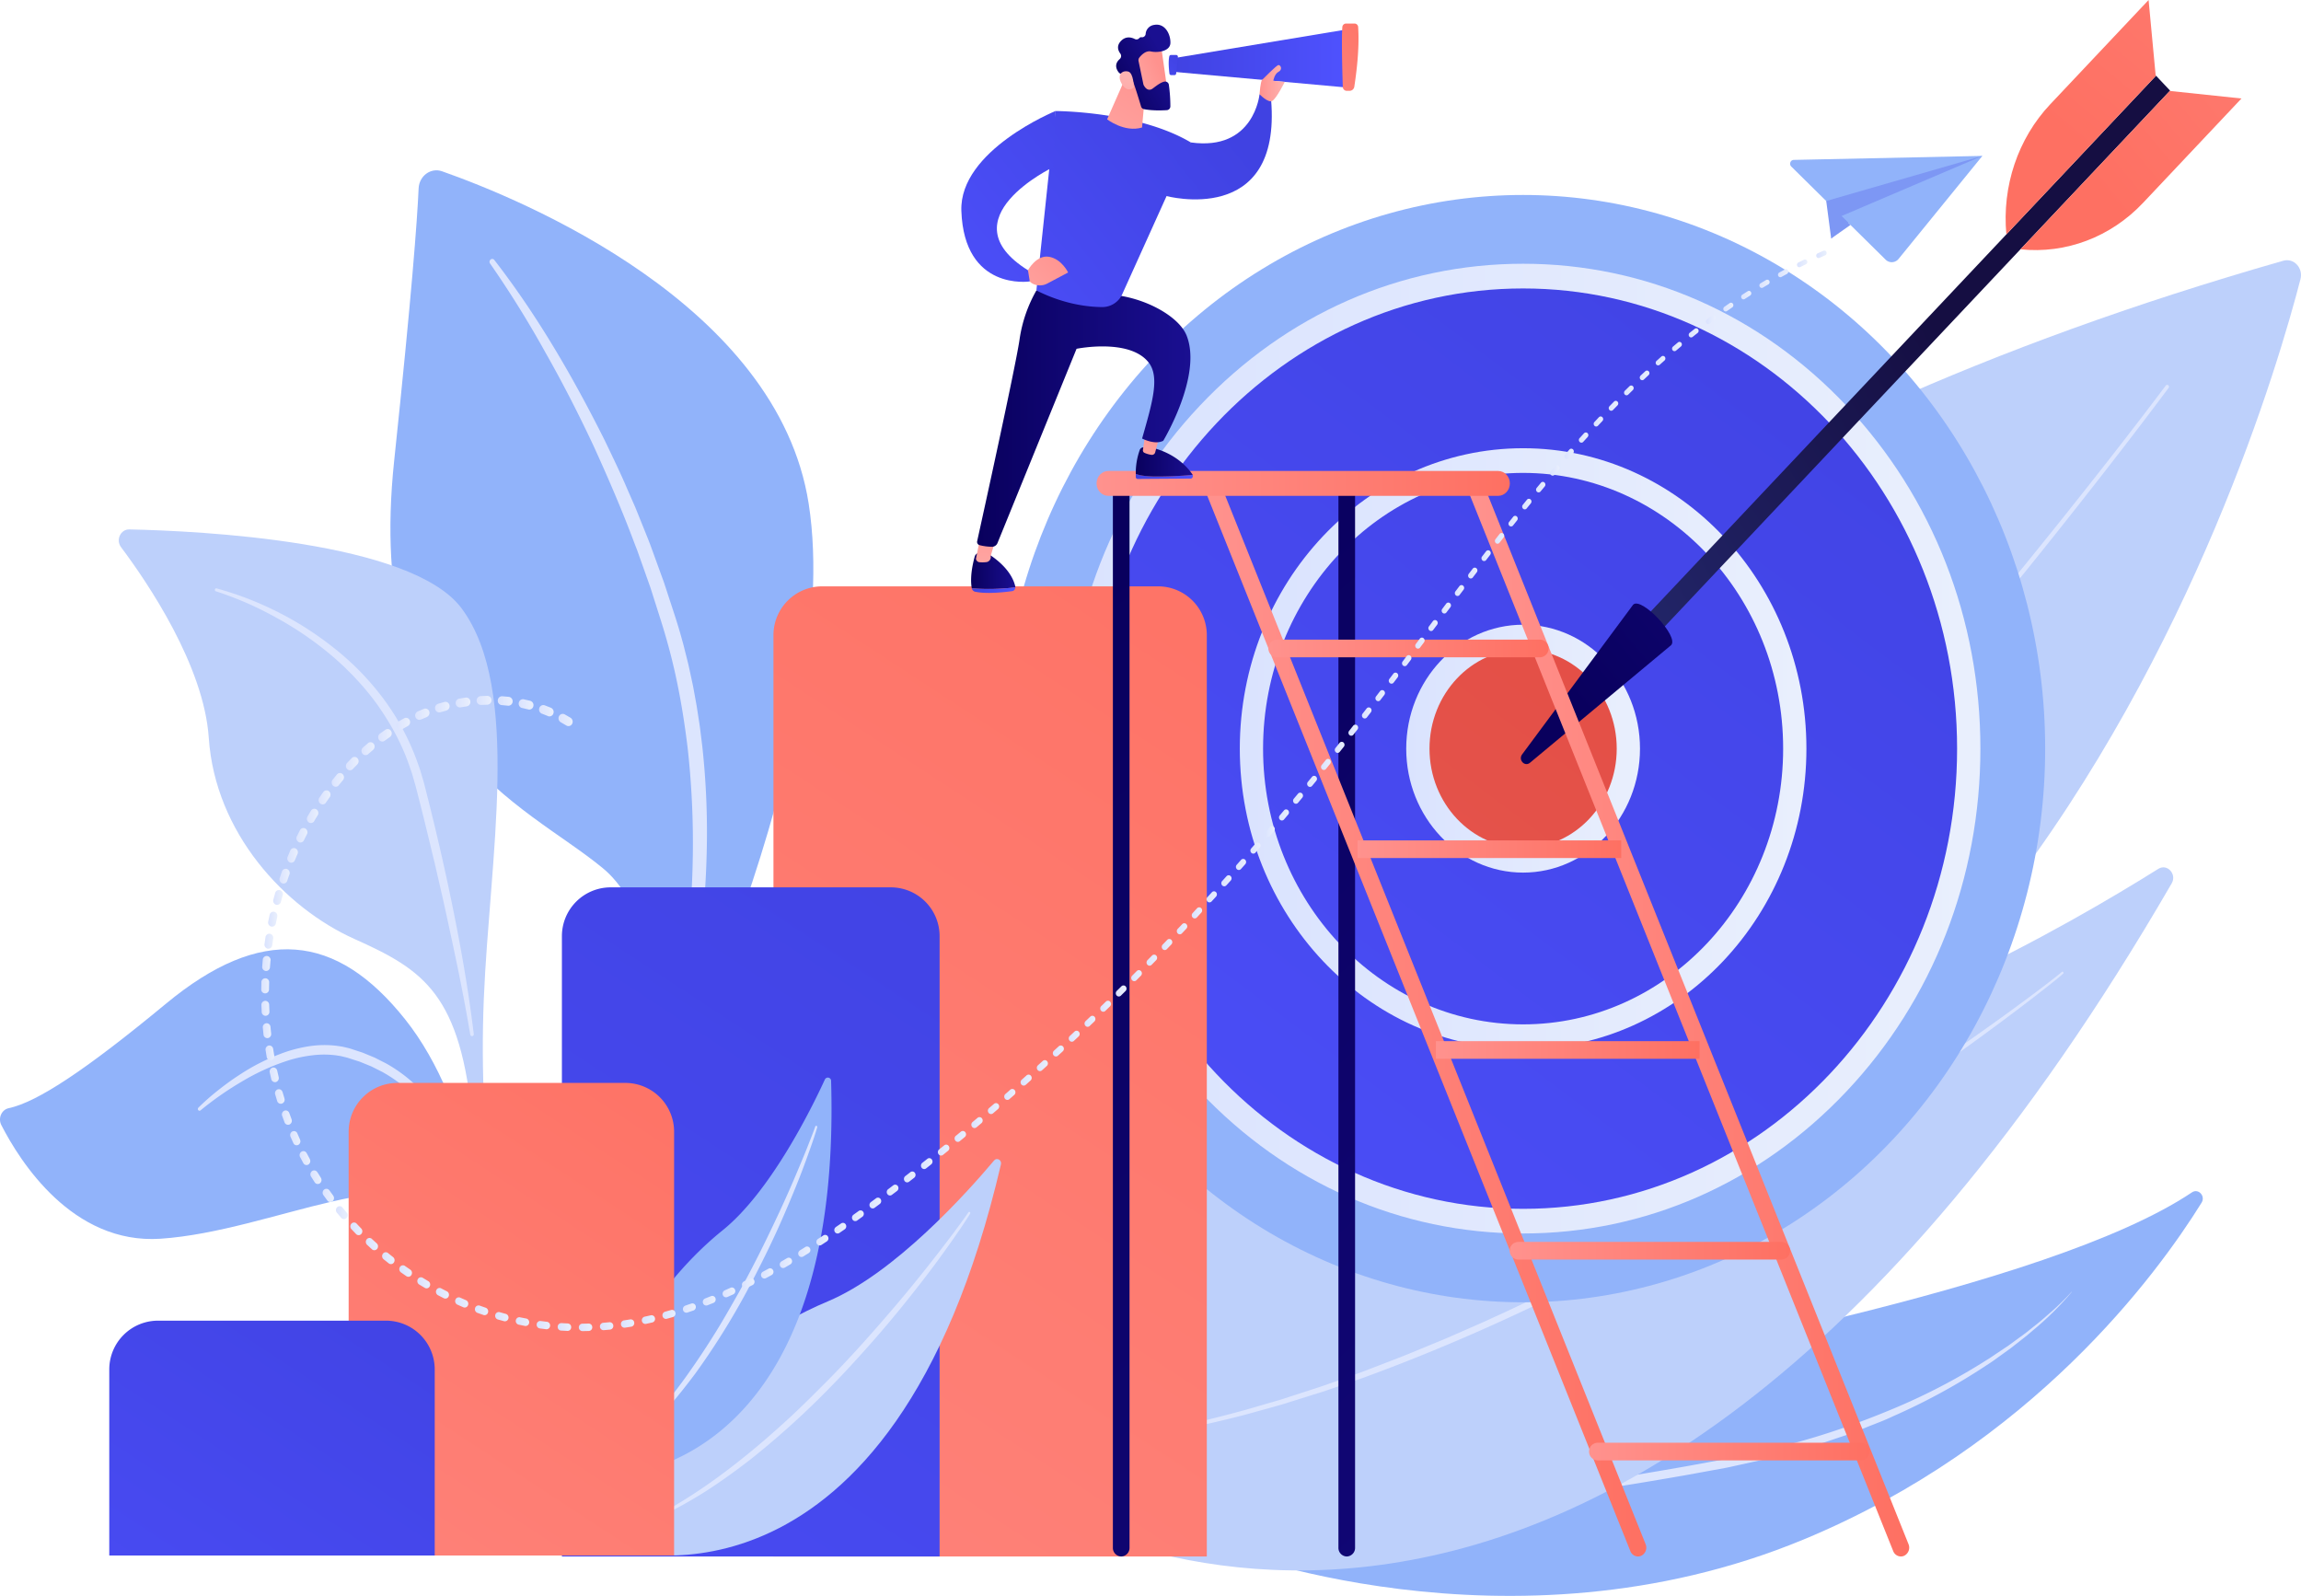 <svg xmlns="http://www.w3.org/2000/svg" xmlns:xlink="http://www.w3.org/1999/xlink" viewBox="0 0 1906.54 1322.29"><defs><style>.cls-1{fill:#91b3fa;}.cls-2{fill:#dce5fe;}.cls-3{fill:#bdd0fb;}.cls-4{fill:url(#linear-gradient);}.cls-5{fill:url(#linear-gradient-2);}.cls-6{fill:url(#linear-gradient-3);}.cls-7{fill:url(#linear-gradient-4);}.cls-8{fill:url(#linear-gradient-5);}.cls-9{fill:url(#linear-gradient-6);}.cls-10{fill:url(#linear-gradient-7);}.cls-11{fill:url(#linear-gradient-8);}.cls-12{fill:url(#linear-gradient-9);}.cls-13{fill:url(#linear-gradient-10);}.cls-14{fill:url(#linear-gradient-11);}.cls-15{fill:url(#linear-gradient-12);}.cls-16{fill:url(#linear-gradient-13);}.cls-17{fill:url(#linear-gradient-14);}.cls-18{fill:url(#linear-gradient-15);}.cls-19{fill:url(#linear-gradient-16);}.cls-20{fill:url(#linear-gradient-17);}.cls-21{fill:url(#linear-gradient-18);}.cls-22{fill:url(#linear-gradient-19);}.cls-23{fill:url(#linear-gradient-20);}.cls-24{fill:url(#linear-gradient-21);}.cls-25{fill:url(#linear-gradient-22);}.cls-26{fill:url(#linear-gradient-23);}.cls-27{fill:url(#linear-gradient-24);}.cls-28{fill:url(#linear-gradient-25);}.cls-29{fill:url(#linear-gradient-26);}.cls-30{fill:url(#linear-gradient-27);}.cls-31{fill:url(#linear-gradient-28);}.cls-32{fill:url(#linear-gradient-29);}.cls-33{fill:url(#linear-gradient-30);}.cls-34{fill:url(#linear-gradient-31);}.cls-35{fill:url(#linear-gradient-32);}.cls-36{fill:url(#linear-gradient-33);}.cls-37{fill:url(#linear-gradient-34);}.cls-38{fill:url(#linear-gradient-35);}.cls-39{fill:url(#linear-gradient-36);}.cls-40{fill:url(#linear-gradient-37);}.cls-41{fill:url(#linear-gradient-38);}.cls-42{fill:url(#linear-gradient-39);}.cls-43{fill:url(#linear-gradient-40);}.cls-44{fill:url(#linear-gradient-41);}.cls-45{fill:url(#linear-gradient-42);}.cls-46{fill:url(#linear-gradient-43);}.cls-47{fill:url(#linear-gradient-44);}.cls-48{fill:url(#linear-gradient-45);}.cls-49{fill:url(#linear-gradient-46);}.cls-50{fill:url(#linear-gradient-47);}.cls-51{fill:url(#linear-gradient-48);}.cls-52{fill:url(#linear-gradient-49);}.cls-53{fill:url(#linear-gradient-50);}.cls-54{fill:url(#linear-gradient-51);}.cls-55{fill:url(#linear-gradient-52);}.cls-56{fill:url(#linear-gradient-53);}.cls-57{fill:url(#linear-gradient-54);}.cls-58{fill:url(#linear-gradient-55);}.cls-59{fill:url(#linear-gradient-56);}.cls-60{fill:url(#linear-gradient-57);}.cls-61{fill:url(#linear-gradient-58);}.cls-62{fill:url(#linear-gradient-59);}.cls-63{fill:url(#linear-gradient-60);}.cls-64{fill:url(#linear-gradient-61);}.cls-65{fill:url(#linear-gradient-62);}.cls-66{fill:url(#linear-gradient-63);}.cls-67{fill:url(#linear-gradient-64);}.cls-68{fill:url(#linear-gradient-65);}.cls-69{fill:url(#linear-gradient-66);}.cls-70{fill:url(#linear-gradient-67);}.cls-71{fill:url(#linear-gradient-68);}.cls-72{fill:url(#linear-gradient-69);}.cls-73{fill:url(#linear-gradient-70);}.cls-74{fill:url(#linear-gradient-71);}.cls-75{fill:url(#linear-gradient-72);}.cls-76{fill:url(#linear-gradient-73);}.cls-77{fill:url(#linear-gradient-74);}.cls-78{fill:url(#linear-gradient-75);}.cls-79{fill:url(#linear-gradient-76);}.cls-80{fill:url(#linear-gradient-77);}.cls-81{fill:url(#linear-gradient-78);}.cls-82{fill:url(#linear-gradient-79);}.cls-83{fill:url(#linear-gradient-80);}.cls-84{fill:url(#linear-gradient-81);}.cls-85{fill:url(#linear-gradient-82);}.cls-86{fill:url(#linear-gradient-83);}.cls-87{fill:url(#linear-gradient-84);}.cls-88{fill:url(#linear-gradient-85);}.cls-89{fill:url(#linear-gradient-86);}.cls-90{fill:url(#linear-gradient-87);}.cls-91{fill:url(#linear-gradient-88);}.cls-92{fill:url(#linear-gradient-89);}.cls-93{fill:url(#linear-gradient-90);}.cls-94{fill:url(#linear-gradient-91);}.cls-95{fill:url(#linear-gradient-92);}.cls-96{fill:url(#linear-gradient-93);}.cls-97{fill:url(#linear-gradient-94);}.cls-98{fill:url(#linear-gradient-95);}.cls-99{fill:url(#linear-gradient-96);}.cls-100{fill:url(#linear-gradient-97);}.cls-101{fill:url(#linear-gradient-98);}.cls-102{fill:url(#linear-gradient-99);}.cls-103{fill:url(#linear-gradient-100);}.cls-104{fill:url(#linear-gradient-101);}.cls-105{fill:url(#linear-gradient-102);}.cls-106{fill:url(#linear-gradient-103);}.cls-107{fill:url(#linear-gradient-104);}.cls-108{fill:url(#linear-gradient-105);}.cls-109{fill:url(#linear-gradient-106);}.cls-110{fill:url(#linear-gradient-107);}.cls-111{fill:url(#linear-gradient-108);}.cls-112{fill:url(#linear-gradient-109);}.cls-113{fill:url(#linear-gradient-110);}.cls-114{fill:url(#linear-gradient-111);}.cls-115{fill:url(#linear-gradient-112);}.cls-116{fill:url(#linear-gradient-113);}.cls-117{fill:url(#linear-gradient-114);}.cls-118{fill:url(#linear-gradient-115);}.cls-119{fill:url(#linear-gradient-116);}.cls-120{fill:url(#linear-gradient-117);}.cls-121{fill:url(#linear-gradient-118);}.cls-122{fill:url(#linear-gradient-119);}.cls-123{fill:url(#linear-gradient-120);}.cls-124{fill:url(#linear-gradient-121);}.cls-125{fill:url(#linear-gradient-122);}.cls-126{fill:url(#linear-gradient-123);}.cls-127{fill:url(#linear-gradient-124);}.cls-128{fill:url(#linear-gradient-125);}.cls-129{fill:url(#linear-gradient-126);}.cls-130{fill:url(#linear-gradient-127);}.cls-131{fill:url(#linear-gradient-128);}.cls-132{fill:url(#linear-gradient-129);}.cls-133{fill:url(#linear-gradient-130);}.cls-134{fill:url(#linear-gradient-131);}.cls-135{fill:url(#linear-gradient-132);}.cls-136{fill:url(#linear-gradient-133);}.cls-137{fill:url(#linear-gradient-134);}.cls-138{fill:url(#linear-gradient-135);}.cls-139{fill:url(#linear-gradient-136);}.cls-140{fill:url(#linear-gradient-137);}.cls-141{fill:url(#linear-gradient-138);}.cls-142{fill:url(#linear-gradient-139);}.cls-143{fill:url(#linear-gradient-140);}.cls-144{fill:url(#linear-gradient-141);}.cls-145{fill:url(#linear-gradient-142);}.cls-146{fill:url(#linear-gradient-143);}.cls-147{fill:url(#linear-gradient-144);}.cls-148{fill:url(#linear-gradient-145);}.cls-149{fill:url(#linear-gradient-146);}.cls-150{fill:url(#linear-gradient-147);}.cls-151{fill:url(#linear-gradient-148);}.cls-152{fill:url(#linear-gradient-149);}.cls-153{fill:url(#linear-gradient-150);}.cls-154{fill:url(#linear-gradient-151);}.cls-155{fill:url(#linear-gradient-152);}.cls-156{fill:url(#linear-gradient-153);}.cls-157{fill:url(#linear-gradient-154);}.cls-158{fill:url(#linear-gradient-155);}.cls-159{fill:url(#linear-gradient-156);}.cls-160{fill:url(#linear-gradient-157);}.cls-161{fill:url(#linear-gradient-158);}.cls-162{fill:url(#linear-gradient-159);}.cls-163{fill:url(#linear-gradient-160);}.cls-164{fill:url(#linear-gradient-161);}.cls-165{fill:url(#linear-gradient-162);}.cls-166{fill:url(#linear-gradient-163);}.cls-167{fill:url(#linear-gradient-164);}.cls-168{fill:url(#linear-gradient-165);}.cls-169{fill:url(#linear-gradient-166);}.cls-170{fill:url(#linear-gradient-167);}.cls-171{fill:#7d97f4;}</style><linearGradient id="linear-gradient" x1="1596.14" y1="176.59" x2="732.41" y2="1323.34" gradientUnits="userSpaceOnUse"><stop offset="0" stop-color="#4042e2"/><stop offset="1" stop-color="#4f52ff"/></linearGradient><linearGradient id="linear-gradient-2" x1="2192.09" y1="2797.28" x2="2949.81" y2="2797.28" gradientUnits="userSpaceOnUse"><stop offset="0" stop-color="#dae3fe"/><stop offset="1" stop-color="#e9effd"/></linearGradient><linearGradient id="linear-gradient-3" x1="1596.14" y1="176.59" x2="732.41" y2="1323.33" xlink:href="#linear-gradient"/><linearGradient id="linear-gradient-4" x1="2336.21" y1="2797.28" x2="2805.69" y2="2797.28" xlink:href="#linear-gradient-2"/><linearGradient id="linear-gradient-5" x1="1596.14" y1="176.59" x2="732.41" y2="1323.33" gradientUnits="userSpaceOnUse"><stop offset="0" stop-color="#e1473d"/><stop offset="1" stop-color="#e9605a"/></linearGradient><linearGradient id="linear-gradient-6" x1="2474.1" y1="2797.28" x2="2667.8" y2="2797.28" xlink:href="#linear-gradient-2"/><linearGradient id="linear-gradient-7" x1="-3016.83" y1="2578.03" x2="-3151.65" y2="3125.73" gradientTransform="translate(-2827.93 260.87) rotate(-135)" gradientUnits="userSpaceOnUse"><stop offset="0" stop-color="#2b3582"/><stop offset="1" stop-color="#150e42"/></linearGradient><linearGradient id="linear-gradient-8" x1="-3140.56" y1="2690.24" x2="-3181.93" y2="3133.97" gradientTransform="translate(-1518.93 2437.87) rotate(-135)" gradientUnits="userSpaceOnUse"><stop offset="0" stop-color="#09005d"/><stop offset="1" stop-color="#1a0f91"/></linearGradient><linearGradient id="linear-gradient-9" x1="-3159.55" y1="3301.07" x2="-3215.66" y2="3903" gradientTransform="translate(-1518.93 2437.87) rotate(-135)" gradientUnits="userSpaceOnUse"><stop offset="0" stop-color="#fe7062"/><stop offset="1" stop-color="#ff928e"/></linearGradient><linearGradient id="linear-gradient-10" x1="2562.46" y1="3302.29" x2="2505.34" y2="3915.04" gradientTransform="matrix(0.71, 0.71, 0.71, -0.71, -1134.81, 2822)" xlink:href="#linear-gradient-9"/><linearGradient id="linear-gradient-11" x1="1174.12" y1="361.71" x2="42.69" y2="2089.6" gradientTransform="matrix(1, 0, 0, 1, 0, 0)" xlink:href="#linear-gradient-9"/><linearGradient id="linear-gradient-12" x1="879.46" y1="633.5" x2="58.07" y2="1887.9" xlink:href="#linear-gradient"/><linearGradient id="linear-gradient-13" x1="615.27" y1="814.69" x2="5.86" y2="1745.36" gradientTransform="matrix(1, 0, 0, 1, 0, 0)" xlink:href="#linear-gradient-9"/><linearGradient id="linear-gradient-14" x1="349.07" y1="1016.8" x2="-41.91" y2="1613.9" xlink:href="#linear-gradient"/><linearGradient id="linear-gradient-15" x1="4880.63" y1="2782.12" x2="3699.68" y2="4126.77" gradientTransform="matrix(-1, 0, 0, 1, 6907.67, 0)" xlink:href="#linear-gradient-8"/><linearGradient id="linear-gradient-16" x1="4780" y1="2683.93" x2="3599.05" y2="4028.57" gradientTransform="matrix(-1, 0, 0, 1, 6907.67, 0)" xlink:href="#linear-gradient-8"/><linearGradient id="linear-gradient-17" x1="4016.8" y1="3019.56" x2="4383.21" y2="3019.56" gradientTransform="matrix(-1, 0, 0, 1, 6907.67, 0)" xlink:href="#linear-gradient-9"/><linearGradient id="linear-gradient-18" x1="4234.61" y1="3019.56" x2="4601.02" y2="3019.56" gradientTransform="matrix(-1, 0, 0, 1, 6907.67, 0)" xlink:href="#linear-gradient-9"/><linearGradient id="linear-gradient-19" x1="4347.64" y1="2577.54" x2="4690.08" y2="2577.54" gradientTransform="matrix(-1, 0, 0, 1, 6907.67, 0)" xlink:href="#linear-gradient-9"/><linearGradient id="linear-gradient-20" x1="4315.5" y1="2714.29" x2="4547.74" y2="2714.29" gradientTransform="matrix(-1, 0, 0, 1, 6907.67, 0)" xlink:href="#linear-gradient-9"/><linearGradient id="linear-gradient-21" x1="4255.37" y1="2880.62" x2="4473.82" y2="2880.62" gradientTransform="matrix(-1, 0, 0, 1, 5598.67, -2177)" xlink:href="#linear-gradient-9"/><linearGradient id="linear-gradient-22" x1="4190.48" y1="3046.96" x2="4408.93" y2="3046.96" gradientTransform="matrix(-1, 0, 0, 1, 5598.67, -2177)" xlink:href="#linear-gradient-9"/><linearGradient id="linear-gradient-23" x1="4115.53" y1="3213.3" x2="4347.78" y2="3213.3" gradientTransform="matrix(-1, 0, 0, 1, 6907.67, 0)" xlink:href="#linear-gradient-9"/><linearGradient id="linear-gradient-24" x1="4049.74" y1="3379.64" x2="4281.99" y2="3379.64" gradientTransform="matrix(-1, 0, 0, 1, 6907.67, 0)" xlink:href="#linear-gradient-9"/><linearGradient id="linear-gradient-25" x1="8222.52" y1="2649.81" x2="8259.18" y2="2649.81" gradientTransform="translate(-6108.89)" xlink:href="#linear-gradient-8"/><linearGradient id="linear-gradient-26" x1="2114.23" y1="2665.95" x2="2150.29" y2="2665.95" xlink:href="#linear-gradient"/><linearGradient id="linear-gradient-27" x1="8238.96" y1="2598.22" x2="8229.86" y2="2677.62" gradientTransform="translate(-6108.89)" gradientUnits="userSpaceOnUse"><stop offset="0" stop-color="#ff928e"/><stop offset="1" stop-color="#feb3b1"/></linearGradient><linearGradient id="linear-gradient-28" x1="2250.06" y1="2571.7" x2="2297.46" y2="2571.7" xlink:href="#linear-gradient"/><linearGradient id="linear-gradient-29" x1="8358.95" y1="2559.72" x2="8406.17" y2="2559.72" gradientTransform="translate(-6108.89)" xlink:href="#linear-gradient-8"/><linearGradient id="linear-gradient-30" x1="9580.94" y1="1858.26" x2="9574.39" y2="1915.41" gradientTransform="translate(-6456.13 -1846.18) rotate(15.66)" xlink:href="#linear-gradient-27"/><linearGradient id="linear-gradient-31" x1="2118.57" y1="2523.85" x2="2295.38" y2="2523.85" gradientTransform="matrix(1, 0, 0, 1, 0, 0)" xlink:href="#linear-gradient-8"/><linearGradient id="linear-gradient-32" x1="2313.73" y1="2262.64" x2="2048.63" y2="2478.31" xlink:href="#linear-gradient"/><linearGradient id="linear-gradient-33" x1="2339.43" y1="2295.12" x2="2074.52" y2="2510.65" xlink:href="#linear-gradient"/><linearGradient id="linear-gradient-34" x1="2193.33" y1="2384.82" x2="2120.85" y2="2459.09" gradientTransform="matrix(1, 0, 0, 1, 0, 0)" xlink:href="#linear-gradient-27"/><linearGradient id="linear-gradient-35" x1="2290.59" y1="2238.79" x2="2039.43" y2="2443.13" xlink:href="#linear-gradient"/><linearGradient id="linear-gradient-36" x1="9793.93" y1="1355.81" x2="9761.71" y2="1495.04" gradientTransform="translate(-6515.27 -2309) rotate(19.47)" xlink:href="#linear-gradient-27"/><linearGradient id="linear-gradient-37" x1="2269.57" y1="2233.29" x2="2229.92" y2="2249.52" gradientTransform="matrix(1, 0, 0, 1, 0, 0)" xlink:href="#linear-gradient-27"/><linearGradient id="linear-gradient-38" x1="4716.9" y1="6297.44" x2="4768.72" y2="6297.44" gradientTransform="matrix(0.88, -0.47, 0.47, 0.88, -4886.43, -1082.96)" xlink:href="#linear-gradient-8"/><linearGradient id="linear-gradient-39" x1="4684.78" y1="6330.9" x2="4721.05" y2="6293.7" gradientTransform="matrix(0.88, -0.47, 0.47, 0.88, -4886.43, -1082.96)" xlink:href="#linear-gradient-27"/><linearGradient id="linear-gradient-40" x1="971.76" y1="48.31" x2="1117.22" y2="48.31" xlink:href="#linear-gradient"/><linearGradient id="linear-gradient-41" x1="2463.32" y1="2184.63" x2="2347.35" y2="2307.96" gradientTransform="matrix(1, 0, 0, 1, 0, 0)" xlink:href="#linear-gradient-9"/><linearGradient id="linear-gradient-42" x1="2287.56" y1="2220.73" x2="2250.82" y2="2274.92" xlink:href="#linear-gradient"/><linearGradient id="linear-gradient-43" x1="2352.61" y1="2245.9" x2="2373.52" y2="2245.9" gradientTransform="matrix(1, 0, 0, 1, 0, 0)" xlink:href="#linear-gradient-27"/><linearGradient id="linear-gradient-44" x1="1771.76" y1="2773.53" x2="1783.51" y2="2773.53" xlink:href="#linear-gradient-2"/><linearGradient id="linear-gradient-45" x1="1755.68" y1="2765.83" x2="1767.73" y2="2765.83" xlink:href="#linear-gradient-2"/><linearGradient id="linear-gradient-46" x1="1738.8" y1="2760.61" x2="1751.02" y2="2760.61" xlink:href="#linear-gradient-2"/><linearGradient id="linear-gradient-47" x1="1721.45" y1="2757.81" x2="1733.74" y2="2757.81" xlink:href="#linear-gradient-2"/><linearGradient id="linear-gradient-48" x1="1703.95" y1="2757.32" x2="1716.23" y2="2757.32" xlink:href="#linear-gradient-2"/><linearGradient id="linear-gradient-49" x1="1686.56" y1="2759.05" x2="1698.75" y2="2759.05" xlink:href="#linear-gradient-2"/><linearGradient id="linear-gradient-50" x1="1669.5" y1="2762.9" x2="1681.54" y2="2762.9" xlink:href="#linear-gradient-2"/><linearGradient id="linear-gradient-51" x1="1653" y1="2768.82" x2="1664.81" y2="2768.82" xlink:href="#linear-gradient-2"/><linearGradient id="linear-gradient-52" x1="1637.27" y1="2776.67" x2="1648.8" y2="2776.67" xlink:href="#linear-gradient-2"/><linearGradient id="linear-gradient-53" x1="1622.41" y1="2786.24" x2="1633.63" y2="2786.24" xlink:href="#linear-gradient-2"/><linearGradient id="linear-gradient-54" x1="1608.5" y1="2797.31" x2="1619.39" y2="2797.31" xlink:href="#linear-gradient-2"/><linearGradient id="linear-gradient-55" x1="1595.61" y1="2809.69" x2="1606.16" y2="2809.69" xlink:href="#linear-gradient-2"/><linearGradient id="linear-gradient-56" x1="1583.76" y1="2823.2" x2="1593.96" y2="2823.2" xlink:href="#linear-gradient-2"/><linearGradient id="linear-gradient-57" x1="1572.95" y1="2837.69" x2="1582.81" y2="2837.69" xlink:href="#linear-gradient-2"/><linearGradient id="linear-gradient-58" x1="1563.21" y1="2853.01" x2="1572.71" y2="2853.01" xlink:href="#linear-gradient-2"/><linearGradient id="linear-gradient-59" x1="1554.55" y1="2869.07" x2="1563.69" y2="2869.07" xlink:href="#linear-gradient-2"/><linearGradient id="linear-gradient-60" x1="1547.01" y1="2885.74" x2="1555.78" y2="2885.74" xlink:href="#linear-gradient-2"/><linearGradient id="linear-gradient-61" x1="1540.59" y1="2902.95" x2="1548.99" y2="2902.95" xlink:href="#linear-gradient-2"/><linearGradient id="linear-gradient-62" x1="1535.3" y1="2920.6" x2="1543.34" y2="2920.6" xlink:href="#linear-gradient-2"/><linearGradient id="linear-gradient-63" x1="1531.15" y1="2938.59" x2="1538.81" y2="2938.59" xlink:href="#linear-gradient-2"/><linearGradient id="linear-gradient-64" x1="1528.13" y1="2956.85" x2="1535.42" y2="2956.85" xlink:href="#linear-gradient-2"/><linearGradient id="linear-gradient-65" x1="1526.24" y1="2975.3" x2="1533.16" y2="2975.3" xlink:href="#linear-gradient-2"/><linearGradient id="linear-gradient-66" x1="1525.47" y1="2993.86" x2="1532.02" y2="2993.86" xlink:href="#linear-gradient-2"/><linearGradient id="linear-gradient-67" x1="1525.6" y1="3012.45" x2="1532.23" y2="3012.45" xlink:href="#linear-gradient-2"/><linearGradient id="linear-gradient-68" x1="1526.74" y1="3030.98" x2="1533.7" y2="3030.98" xlink:href="#linear-gradient-2"/><linearGradient id="linear-gradient-69" x1="1529.02" y1="3049.39" x2="1536.29" y2="3049.39" xlink:href="#linear-gradient-2"/><linearGradient id="linear-gradient-70" x1="1532.42" y1="3067.59" x2="1540" y2="3067.59" xlink:href="#linear-gradient-2"/><linearGradient id="linear-gradient-71" x1="1536.95" y1="3085.49" x2="1544.85" y2="3085.49" xlink:href="#linear-gradient-2"/><linearGradient id="linear-gradient-72" x1="1542.6" y1="3103.01" x2="1550.82" y2="3103.01" xlink:href="#linear-gradient-2"/><linearGradient id="linear-gradient-73" x1="1549.39" y1="3120.05" x2="1557.92" y2="3120.05" xlink:href="#linear-gradient-2"/><linearGradient id="linear-gradient-74" x1="1557.29" y1="3136.54" x2="1566.14" y2="3136.54" xlink:href="#linear-gradient-2"/><linearGradient id="linear-gradient-75" x1="1566.3" y1="3152.38" x2="1575.45" y2="3152.38" xlink:href="#linear-gradient-2"/><linearGradient id="linear-gradient-76" x1="1576.36" y1="3167.48" x2="1585.79" y2="3167.48" xlink:href="#linear-gradient-2"/><linearGradient id="linear-gradient-77" x1="1587.4" y1="3181.79" x2="1597.08" y2="3181.79" xlink:href="#linear-gradient-2"/><linearGradient id="linear-gradient-78" x1="1599.35" y1="3195.26" x2="1609.26" y2="3195.26" xlink:href="#linear-gradient-2"/><linearGradient id="linear-gradient-79" x1="1612.12" y1="3207.84" x2="1622.25" y2="3207.84" xlink:href="#linear-gradient-2"/><linearGradient id="linear-gradient-80" x1="1625.66" y1="3219.51" x2="1635.98" y2="3219.51" xlink:href="#linear-gradient-2"/><linearGradient id="linear-gradient-81" x1="1639.91" y1="3230.22" x2="1650.4" y2="3230.22" xlink:href="#linear-gradient-2"/><linearGradient id="linear-gradient-82" x1="1654.78" y1="3239.92" x2="1665.43" y2="3239.92" xlink:href="#linear-gradient-2"/><linearGradient id="linear-gradient-83" x1="1670.22" y1="3248.59" x2="1681" y2="3248.59" xlink:href="#linear-gradient-2"/><linearGradient id="linear-gradient-84" x1="1686.16" y1="3256.18" x2="1697.06" y2="3256.18" xlink:href="#linear-gradient-2"/><linearGradient id="linear-gradient-85" x1="1702.55" y1="3262.65" x2="1713.54" y2="3262.65" xlink:href="#linear-gradient-2"/><linearGradient id="linear-gradient-86" x1="1719.3" y1="3267.96" x2="1730.37" y2="3267.96" xlink:href="#linear-gradient-2"/><linearGradient id="linear-gradient-87" x1="1736.36" y1="3272.07" x2="1747.47" y2="3272.07" xlink:href="#linear-gradient-2"/><linearGradient id="linear-gradient-88" x1="1753.65" y1="3274.93" x2="1764.8" y2="3274.93" xlink:href="#linear-gradient-2"/><linearGradient id="linear-gradient-89" x1="1771.1" y1="3276.51" x2="1782.25" y2="3276.51" xlink:href="#linear-gradient-2"/><linearGradient id="linear-gradient-90" x1="1788.63" y1="3276.78" x2="1799.75" y2="3276.78" xlink:href="#linear-gradient-2"/><linearGradient id="linear-gradient-91" x1="1806.14" y1="3275.78" x2="1817.22" y2="3275.78" xlink:href="#linear-gradient-2"/><linearGradient id="linear-gradient-92" x1="1823.57" y1="3273.61" x2="1834.59" y2="3273.61" xlink:href="#linear-gradient-2"/><linearGradient id="linear-gradient-93" x1="1840.86" y1="3270.34" x2="1851.79" y2="3270.34" xlink:href="#linear-gradient-2"/><linearGradient id="linear-gradient-94" x1="1857.95" y1="3266.03" x2="1868.78" y2="3266.03" xlink:href="#linear-gradient-2"/><linearGradient id="linear-gradient-95" x1="1874.8" y1="3260.78" x2="1885.53" y2="3260.78" xlink:href="#linear-gradient-2"/><linearGradient id="linear-gradient-96" x1="1891.41" y1="3254.68" x2="1902.03" y2="3254.68" xlink:href="#linear-gradient-2"/><linearGradient id="linear-gradient-97" x1="1907.74" y1="3247.8" x2="1918.25" y2="3247.8" xlink:href="#linear-gradient-2"/><linearGradient id="linear-gradient-98" x1="1923.8" y1="3240.23" x2="1934.2" y2="3240.23" xlink:href="#linear-gradient-2"/><linearGradient id="linear-gradient-99" x1="1939.59" y1="3232.06" x2="1949.88" y2="3232.06" xlink:href="#linear-gradient-2"/><linearGradient id="linear-gradient-100" x1="1955.12" y1="3223.34" x2="1965.3" y2="3223.34" xlink:href="#linear-gradient-2"/><linearGradient id="linear-gradient-101" x1="1970.4" y1="3214.15" x2="1980.48" y2="3214.15" xlink:href="#linear-gradient-2"/><linearGradient id="linear-gradient-102" x1="1985.45" y1="3204.54" x2="1995.44" y2="3204.54" xlink:href="#linear-gradient-2"/><linearGradient id="linear-gradient-103" x1="2000.29" y1="3194.58" x2="2010.19" y2="3194.58" xlink:href="#linear-gradient-2"/><linearGradient id="linear-gradient-104" x1="2014.93" y1="3184.31" x2="2024.75" y2="3184.31" xlink:href="#linear-gradient-2"/><linearGradient id="linear-gradient-105" x1="2029.41" y1="3173.78" x2="2039.16" y2="3173.78" xlink:href="#linear-gradient-2"/><linearGradient id="linear-gradient-106" x1="2043.75" y1="3163.04" x2="2053.43" y2="3163.04" xlink:href="#linear-gradient-2"/><linearGradient id="linear-gradient-107" x1="2057.97" y1="3152.14" x2="2067.59" y2="3152.14" xlink:href="#linear-gradient-2"/><linearGradient id="linear-gradient-108" x1="2072.09" y1="3141.1" x2="2081.65" y2="3141.1" xlink:href="#linear-gradient-2"/><linearGradient id="linear-gradient-109" x1="2086.1" y1="3129.91" x2="2095.61" y2="3129.91" xlink:href="#linear-gradient-2"/><linearGradient id="linear-gradient-110" x1="2100.01" y1="3118.59" x2="2109.46" y2="3118.59" xlink:href="#linear-gradient-2"/><linearGradient id="linear-gradient-111" x1="2113.82" y1="3107.13" x2="2123.21" y2="3107.13" xlink:href="#linear-gradient-2"/><linearGradient id="linear-gradient-112" x1="2127.53" y1="3095.53" x2="2136.86" y2="3095.53" xlink:href="#linear-gradient-2"/><linearGradient id="linear-gradient-113" x1="2141.13" y1="3083.8" x2="2150.41" y2="3083.8" xlink:href="#linear-gradient-2"/><linearGradient id="linear-gradient-114" x1="2154.64" y1="3071.93" x2="2163.86" y2="3071.93" xlink:href="#linear-gradient-2"/><linearGradient id="linear-gradient-115" x1="2168.04" y1="3059.93" x2="2177.21" y2="3059.93" xlink:href="#linear-gradient-2"/><linearGradient id="linear-gradient-116" x1="2181.34" y1="3047.81" x2="2190.45" y2="3047.81" xlink:href="#linear-gradient-2"/><linearGradient id="linear-gradient-117" x1="2194.53" y1="3035.57" x2="2203.59" y2="3035.57" xlink:href="#linear-gradient-2"/><linearGradient id="linear-gradient-118" x1="2207.63" y1="3023.2" x2="2216.62" y2="3023.2" xlink:href="#linear-gradient-2"/><linearGradient id="linear-gradient-119" x1="2220.62" y1="3010.71" x2="2229.56" y2="3010.71" xlink:href="#linear-gradient-2"/><linearGradient id="linear-gradient-120" x1="2233.51" y1="2998.11" x2="2242.39" y2="2998.11" xlink:href="#linear-gradient-2"/><linearGradient id="linear-gradient-121" x1="2246.3" y1="2985.38" x2="2255.13" y2="2985.38" xlink:href="#linear-gradient-2"/><linearGradient id="linear-gradient-122" x1="2258.99" y1="2972.55" x2="2267.76" y2="2972.55" xlink:href="#linear-gradient-2"/><linearGradient id="linear-gradient-123" x1="2271.58" y1="2959.6" x2="2280.3" y2="2959.6" xlink:href="#linear-gradient-2"/><linearGradient id="linear-gradient-124" x1="2284.07" y1="2946.54" x2="2292.73" y2="2946.54" xlink:href="#linear-gradient-2"/><linearGradient id="linear-gradient-125" x1="2296.46" y1="2933.37" x2="2305.07" y2="2933.37" xlink:href="#linear-gradient-2"/><linearGradient id="linear-gradient-126" x1="2308.76" y1="2920.1" x2="2317.31" y2="2920.1" xlink:href="#linear-gradient-2"/><linearGradient id="linear-gradient-127" x1="2320.95" y1="2906.73" x2="2329.44" y2="2906.73" xlink:href="#linear-gradient-2"/><linearGradient id="linear-gradient-128" x1="2333.04" y1="2893.25" x2="2341.48" y2="2893.25" xlink:href="#linear-gradient-2"/><linearGradient id="linear-gradient-129" x1="2345.04" y1="2879.67" x2="2353.42" y2="2879.67" xlink:href="#linear-gradient-2"/><linearGradient id="linear-gradient-130" x1="2356.94" y1="2866" x2="2365.27" y2="2866" xlink:href="#linear-gradient-2"/><linearGradient id="linear-gradient-131" x1="2368.74" y1="2852.23" x2="2377.01" y2="2852.23" xlink:href="#linear-gradient-2"/><linearGradient id="linear-gradient-132" x1="2380.44" y1="2838.36" x2="2388.66" y2="2838.36" xlink:href="#linear-gradient-2"/><linearGradient id="linear-gradient-133" x1="2392.05" y1="2824.41" x2="2400.21" y2="2824.41" xlink:href="#linear-gradient-2"/><linearGradient id="linear-gradient-134" x1="2403.56" y1="2810.37" x2="2411.67" y2="2810.37" xlink:href="#linear-gradient-2"/><linearGradient id="linear-gradient-135" x1="2414.97" y1="2796.23" x2="2423.03" y2="2796.23" xlink:href="#linear-gradient-2"/><linearGradient id="linear-gradient-136" x1="2426.29" y1="2782.02" x2="2434.29" y2="2782.02" xlink:href="#linear-gradient-2"/><linearGradient id="linear-gradient-137" x1="2437.51" y1="2767.72" x2="2445.45" y2="2767.72" xlink:href="#linear-gradient-2"/><linearGradient id="linear-gradient-138" x1="2448.64" y1="2753.33" x2="2456.53" y2="2753.33" xlink:href="#linear-gradient-2"/><linearGradient id="linear-gradient-139" x1="2459.68" y1="2738.88" x2="2467.53" y2="2738.88" xlink:href="#linear-gradient-2"/><linearGradient id="linear-gradient-140" x1="2470.67" y1="2724.39" x2="2478.47" y2="2724.39" xlink:href="#linear-gradient-2"/><linearGradient id="linear-gradient-141" x1="2481.62" y1="2709.86" x2="2489.39" y2="2709.86" xlink:href="#linear-gradient-2"/><linearGradient id="linear-gradient-142" x1="2492.55" y1="2695.33" x2="2500.29" y2="2695.33" xlink:href="#linear-gradient-2"/><linearGradient id="linear-gradient-143" x1="2503.48" y1="2680.8" x2="2511.2" y2="2680.8" xlink:href="#linear-gradient-2"/><linearGradient id="linear-gradient-144" x1="2514.44" y1="2666.29" x2="2522.14" y2="2666.29" xlink:href="#linear-gradient-2"/><linearGradient id="linear-gradient-145" x1="2525.43" y1="2651.81" x2="2533.13" y2="2651.81" xlink:href="#linear-gradient-2"/><linearGradient id="linear-gradient-146" x1="2536.49" y1="2637.4" x2="2544.19" y2="2637.4" xlink:href="#linear-gradient-2"/><linearGradient id="linear-gradient-147" x1="2547.63" y1="2623.05" x2="2555.33" y2="2623.05" xlink:href="#linear-gradient-2"/><linearGradient id="linear-gradient-148" x1="2558.87" y1="2608.8" x2="2566.57" y2="2608.8" xlink:href="#linear-gradient-2"/><linearGradient id="linear-gradient-149" x1="2570.23" y1="2594.65" x2="2577.94" y2="2594.65" xlink:href="#linear-gradient-2"/><linearGradient id="linear-gradient-150" x1="2581.72" y1="2580.63" x2="2589.46" y2="2580.63" xlink:href="#linear-gradient-2"/><linearGradient id="linear-gradient-151" x1="2593.37" y1="2566.76" x2="2601.14" y2="2566.76" xlink:href="#linear-gradient-2"/><linearGradient id="linear-gradient-152" x1="2605.2" y1="2553.07" x2="2613" y2="2553.07" xlink:href="#linear-gradient-2"/><linearGradient id="linear-gradient-153" x1="2617.22" y1="2539.56" x2="2625.05" y2="2539.56" xlink:href="#linear-gradient-2"/><linearGradient id="linear-gradient-154" x1="2629.45" y1="2526.28" x2="2637.33" y2="2526.28" xlink:href="#linear-gradient-2"/><linearGradient id="linear-gradient-155" x1="2641.92" y1="2513.24" x2="2649.84" y2="2513.24" xlink:href="#linear-gradient-2"/><linearGradient id="linear-gradient-156" x1="2654.63" y1="2500.48" x2="2662.6" y2="2500.48" xlink:href="#linear-gradient-2"/><linearGradient id="linear-gradient-157" x1="2667.6" y1="2488.02" x2="2675.63" y2="2488.02" xlink:href="#linear-gradient-2"/><linearGradient id="linear-gradient-158" x1="2680.85" y1="2475.89" x2="2688.95" y2="2475.89" xlink:href="#linear-gradient-2"/><linearGradient id="linear-gradient-159" x1="2694.4" y1="2464.13" x2="2702.55" y2="2464.13" xlink:href="#linear-gradient-2"/><linearGradient id="linear-gradient-160" x1="2708.23" y1="2452.78" x2="2716.46" y2="2452.78" xlink:href="#linear-gradient-2"/><linearGradient id="linear-gradient-161" x1="2722.38" y1="2441.87" x2="2730.68" y2="2441.87" xlink:href="#linear-gradient-2"/><linearGradient id="linear-gradient-162" x1="2736.85" y1="2431.44" x2="2745.21" y2="2431.44" xlink:href="#linear-gradient-2"/><linearGradient id="linear-gradient-163" x1="2751.63" y1="2421.52" x2="2760.07" y2="2421.52" xlink:href="#linear-gradient-2"/><linearGradient id="linear-gradient-164" x1="2766.73" y1="2412.16" x2="2775.24" y2="2412.16" xlink:href="#linear-gradient-2"/><linearGradient id="linear-gradient-165" x1="2782.14" y1="2403.38" x2="2790.72" y2="2403.38" xlink:href="#linear-gradient-2"/><linearGradient id="linear-gradient-166" x1="2797.86" y1="2395.22" x2="2806.49" y2="2395.22" xlink:href="#linear-gradient-2"/><linearGradient id="linear-gradient-167" x1="2813.86" y1="2387.72" x2="2822.55" y2="2387.72" xlink:href="#linear-gradient-2"/></defs><g id="Illustration"><path class="cls-1" d="M2318.27,3458.65s61.9-93.26,212.48-124.91c139.72-29.36,475-88.69,594.44-168.8,5.29-3.55,11.4,3,8,8.53-36.93,59.47-140.44,200.73-330.12,279.23C2558.42,3553.93,2318.27,3458.65,2318.27,3458.65Z" transform="translate(-1309 -2177)"/><path class="cls-2" d="M3025.58,3247.51a253.09,253.09,0,0,1-32.6,32.14c-1.45,1.24-2.88,2.5-4.34,3.71l-4.47,3.53-9,7.06-9.22,6.66c-3.09,2.19-6.11,4.52-9.32,6.5a516.13,516.13,0,0,1-79.27,43.41c-6.78,3.31-13.84,5.84-20.8,8.64s-13.9,5.71-21,7.94l-21.29,7.17c-3.53,1.28-7.16,2.16-10.76,3.18l-10.8,3-10.81,3-5.41,1.48-5.47,1.21-21.86,4.85c-3.65.77-7.29,1.68-10.94,2.35l-11,2-21.94,4c-29.29,5.11-58.62,10-88,14.13-14.7,2.18-29.42,4.11-44.13,6.12l-44.19,5.53c-29.45,3.65-58.89,7.25-88.16,11.86-7.34,1.05-14.6,2.47-21.89,3.77-3.66.6-7.26,1.46-10.88,2.23s-7.25,1.52-10.84,2.42c-7.14,1.95-14.37,3.63-21.37,6.1-7.13,2.07-13.94,5.06-20.85,7.83l0,0a.86.86,0,0,1-1.13-.54,1,1,0,0,1,.46-1.18,252.56,252.56,0,0,1,42.21-15.42c3.6-1,7.24-1.8,10.86-2.72s7.24-1.83,10.9-2.53c7.29-1.5,14.58-3.13,21.91-4.37,29.3-5.32,58.75-9.19,88.14-13.34l44.08-6.2c14.68-2.11,29.38-4.13,44-6.41,29.34-4.38,58.6-9.25,87.82-14.37l21.89-4,10.94-2c3.65-.66,7.24-1.52,10.86-2.28l21.7-4.67,5.42-1.17,5.37-1.43,10.73-2.9c28.7-7.35,56.76-17.25,84.24-28.63a510.38,510.38,0,0,0,79.51-41.19c3.24-1.89,6.26-4.14,9.42-6.18l9.37-6.28,9.12-6.68,4.57-3.34c1.49-1.15,2.95-2.35,4.43-3.52,2.94-2.38,5.95-4.67,8.83-7.13l8.58-7.46a221.19,221.19,0,0,0,16.25-16,.11.11,0,0,1,.16,0A.15.15,0,0,1,3025.58,3247.51Z" transform="translate(-1309 -2177)"/><path class="cls-3" d="M3215.12,2408.25c-36.4,140.82-279.75,951.18-1037.91,845.63,0,0,30.7-577.22,1023.67-860.85C3209.57,2390.55,3217.49,2399.05,3215.12,2408.25Z" transform="translate(-1309 -2177)"/><path class="cls-2" d="M3105.83,2498.4c-27.3,36.6-55.28,72.58-83.56,108.3s-57,71.07-86.06,106.08-58.53,69.64-88.37,103.91-60.22,68-91,101.39c-61.63,66.59-125.12,131.34-191.85,192.29q-49.89,45.87-102.94,87.79c-35.38,27.84-71.87,54.25-110.23,77.49a3.4,3.4,0,0,1-4.78-1.38,3.84,3.84,0,0,1,1.3-5.07h0c38.11-22.88,74.49-49,109.81-76.56s69.62-56.71,102.91-87.08c66.77-60.52,130.4-124.91,192.19-191.17q46.26-49.8,91.25-100.91T2933.23,2710q43.77-52.29,86.38-105.65c28.39-35.59,56.5-71.45,83.89-107.88h0a1.42,1.42,0,0,1,2.08-.25A1.64,1.64,0,0,1,3105.83,2498.4Z" transform="translate(-1309 -2177)"/><path class="cls-3" d="M3108.41,2908.91c4.46-7.69-3.79-16.62-11.11-12-70.83,44.4-260,154.63-407.56,165.25-240.27,17.29-518,159.4-546.37,350.25C2143.37,3412.38,2622.85,3746.55,3108.41,2908.91Z" transform="translate(-1309 -2177)"/><path class="cls-2" d="M3018.56,2983.64c-1.86,1.73-3.64,3.1-5.44,4.62l-5.44,4.37-11,8.61q-11,8.53-22.14,16.89-22.28,16.7-44.91,32.86c-30.18,21.53-60.88,42.24-91.88,62.42s-62.46,39.59-94.29,58.27l-11.93,7-12,6.86c-8,4.54-16,9.23-24.07,13.62l-24.22,13.36-24.4,13c-65.23,34.22-132.2,64.86-200.95,90.33-2.15.8-4.29,1.63-6.44,2.4l-6.5,2.24-13,4.48-13,4.49c-4.34,1.44-8.73,2.75-13.09,4.13l-13.09,4.1c-4.38,1.33-8.7,2.83-13.13,4l-26.41,7.35A915.07,915.07,0,0,1,2234,3370.37a.88.88,0,0,1-1-.8.93.93,0,0,1,.74-1h0a980.69,980.69,0,0,0,106.6-23.25l26.26-7.6c4.39-1.2,8.7-2.74,13-4.11l13-4.22c4.33-1.42,8.68-2.78,13-4.26l12.9-4.6,12.89-4.61,6.45-2.3c2.15-.78,4.27-1.64,6.4-2.46l25.58-9.85c8.51-3.35,16.93-6.94,25.4-10.39,4.22-1.76,8.47-3.45,12.67-5.26l12.58-5.52,12.57-5.52c4.2-1.82,8.39-3.68,12.53-5.64,33.39-15.12,66.2-31.62,98.84-48.47,65.17-34,128.68-71.47,191-111q46.7-29.76,92.28-61.44,22.81-15.8,45.31-32.09,11.22-8.19,22.36-16.51l11.06-8.42,5.49-4.27c1.79-1.44,3.68-2.91,5.28-4.32l.14-.13a.84.84,0,0,1,1.23.12A1,1,0,0,1,3018.56,2983.64Z" transform="translate(-1309 -2177)"/><path class="cls-1" d="M1849.43,3113.93s24.6-163.57-41.08-217.71-197.72-101-172.76-337.38c14.61-138.38,19.08-199.15,20.27-225.76.47-10.38,10.12-17.43,19.42-14.16,65.79,23.16,278,110.1,303.77,275.41C2009.57,2790.31,1849.43,3113.93,1849.43,3113.93Z" transform="translate(-1309 -2177)"/><path class="cls-2" d="M1718.6,2392.43c35.73,46.11,65.2,97,91.54,149.61,6.34,13.28,12.82,26.51,18.58,40.1l4.44,10.14,2.22,5.07,2.08,5.13,8.28,20.56,2,5.15,1.9,5.22,3.79,10.43,3.79,10.43,1.9,5.22,1.74,5.28c4.53,14.13,9.45,28.05,13.33,42.54,1.07,3.57,1.91,7.22,2.83,10.84s1.84,7.24,2.69,10.89l2.37,11,1.18,5.48,1,5.52,2,11,1.72,11.09c.59,3.69,1.14,7.4,1.55,11.12l1.37,11.14a656.17,656.17,0,0,1,3.61,89.62,750.92,750.92,0,0,1-7.66,89.19q-3.32,22.13-7.94,44c-3.07,14.6-6.57,29-11,43.35a3.74,3.74,0,0,1-4.77,2.56,4.05,4.05,0,0,1-2.46-4.91l0-.11c1.88-6.92,3.55-14.13,5.09-21.27s3-14.35,4.35-21.58q4-21.64,6.7-43.55a762.59,762.59,0,0,0,6.24-87.89,709.42,709.42,0,0,0-4.27-87.85c-3.51-29.06-8.56-57.94-16.35-86-3.77-14-8.5-27.94-12.86-41.91l-1.68-5.23-1.83-5.16-3.66-10.34-3.67-10.34-1.83-5.17-2-5.11c-10.23-27.4-21.79-54.22-33.89-80.77-12.36-26.42-25.63-52.38-40-77.68a853.93,853.93,0,0,0-45.94-73.87l-.06-.09a2.37,2.37,0,0,1,.45-3.18A2.06,2.06,0,0,1,1718.6,2392.43Z" transform="translate(-1309 -2177)"/><path class="cls-3" d="M1774.58,3417.93c9.77,8-74.76-168-64.7-413.53,4.73-115.71,31.46-256.2-18.38-323.31-41.47-55.86-217.47-64.21-275.35-65.44-7.23-.15-11.37,8.68-6.87,14.69,22.19,29.6,68.65,98.16,72.7,158,5.33,78.91,63.17,140.84,120.64,166.62s88.42,45.45,98.12,153.38S1746.82,3395.25,1774.58,3417.93Z" transform="translate(-1309 -2177)"/><path class="cls-2" d="M1488.49,2664.53A271.62,271.62,0,0,1,1587.1,2715a224.1,224.1,0,0,1,39.6,40.94,202.37,202.37,0,0,1,27.59,51l2.46,6.92c.8,2.31,1.4,4.69,2.11,7s1.4,4.72,2,7.06l1.76,7q3.56,14,6.92,28.08,6.75,28.13,12.65,56.48c7.9,37.78,14.72,75.82,19.37,114.27a1.55,1.55,0,0,1-1.28,1.75,1.5,1.5,0,0,1-1.64-1.27v0q-4.81-28.43-10.69-56.73t-12.13-56.42l-6.46-28.11-6.77-28q-3.37-14-7-28l-1.77-7c-.59-2.33-1.3-4.54-1.94-6.82s-1.24-4.55-2-6.78l-2.33-6.65c-6.27-17.76-15.49-34.21-26.26-49.36a214.19,214.19,0,0,0-17.76-21.38l-2.36-2.54-2.46-2.45c-1.65-1.62-3.25-3.28-4.93-4.87-3.4-3.12-6.76-6.28-10.32-9.21a276.49,276.49,0,0,0-45.42-31.07,280.16,280.16,0,0,0-50.12-21.92l-.07,0a1.26,1.26,0,0,1-.79-1.56A1.16,1.16,0,0,1,1488.49,2664.53Z" transform="translate(-1309 -2177)"/><path class="cls-1" d="M1760.28,3428.83c6.57,3.68-37-75.88-40.36-146s-18.26-189.72-75.26-261.28-119.42-78.08-198.07-13c-65.54,54.21-106.43,81.57-130.41,86.65-5.93,1.26-9,8.37-6.07,14,15.37,30,58.85,99,131.86,94.16,93.12-6.2,206-70.39,240.37-16.84s30,83.51,31,108.89S1716.79,3404.52,1760.28,3428.83Z" transform="translate(-1309 -2177)"/><path class="cls-2" d="M1473.31,3094.83a193.11,193.11,0,0,1,16.26-14.35c5.64-4.49,11.44-8.76,17.48-12.66a171.6,171.6,0,0,1,38.54-19.17,116,116,0,0,1,21.05-5,84.68,84.68,0,0,1,21.81-.08c1.81.31,3.65.49,5.44.92s3.62.81,5.35,1.33l10.25,3.37,10,4.13,9.71,4.95a123.94,123.94,0,0,1,33.85,28c9.66,11.29,17.24,24.3,23.48,37.79l2.34,5.07c.8,1.68,1.39,3.45,2.09,5.17,1.33,3.48,2.76,6.92,4,10.43l3.47,10.61c1.22,3.51,2,7.16,3,10.74a414.17,414.17,0,0,1,9,43.63,1.39,1.39,0,0,1-1.08,1.61,1.32,1.32,0,0,1-1.49-1v-.05c-3.25-14.38-6.39-28.77-10.87-42.71-2-7-4.63-13.85-7-20.72-1.29-3.39-2.77-6.7-4.15-10.06-.73-1.65-1.34-3.37-2.16-5l-2.4-4.85a164.75,164.75,0,0,0-23.27-35.67,120.43,120.43,0,0,0-32.2-26.08l-9.2-4.63-9.53-3.87-9.79-3.16c-1.63-.49-3.23-.81-4.84-1.23s-3.28-.57-4.91-.87a77.83,77.83,0,0,0-20,0,108.36,108.36,0,0,0-19.88,4.29,184,184,0,0,0-37.8,17.15,264,264,0,0,0-34.7,24.15l0,0a1.32,1.32,0,0,1-1.92-.26A1.51,1.51,0,0,1,1473.31,3094.83Z" transform="translate(-1309 -2177)"/><ellipse class="cls-1" cx="1261.95" cy="620.28" rx="432.62" ry="458.74"/><ellipse class="cls-4" cx="1261.95" cy="620.28" rx="369.23" ry="391.51"/><path class="cls-5" d="M2571,3199c-101.2,0-196.34-41.79-267.9-117.67s-111-176.76-111-284.07,39.41-208.19,111-284.07,166.7-117.66,267.9-117.66,196.34,41.79,267.9,117.66,111,176.76,111,284.07-39.4,208.19-111,284.07S2672.15,3199,2571,3199Zm0-783c-198.28,0-359.59,171.05-359.59,381.29s161.31,381.3,359.59,381.3,359.59-171,359.59-381.3S2769.23,2416,2571,2416Z" transform="translate(-1309 -2177)"/><ellipse class="cls-6" cx="1261.95" cy="620.28" rx="225.1" ry="238.69"/><path class="cls-7" d="M2571,3046.19c-129.43,0-234.74-111.66-234.74-248.91s105.31-248.9,234.74-248.9,234.74,111.65,234.74,248.9S2700.38,3046.19,2571,3046.19Zm0-477.37c-118.8,0-215.46,102.49-215.46,228.46s96.66,228.47,215.46,228.47,215.46-102.49,215.46-228.47S2689.76,2568.82,2571,2568.82Z" transform="translate(-1309 -2177)"/><ellipse class="cls-8" cx="1261.95" cy="620.28" rx="87.21" ry="92.47"/><path class="cls-9" d="M2571,2900c-53.4,0-96.85-46.07-96.85-102.7s43.45-102.69,96.85-102.69,96.85,46.07,96.85,102.69S2624.35,2900,2571,2900Zm0-184.95c-42.77,0-77.57,36.9-77.57,82.25s34.8,82.26,77.57,82.26,77.57-36.9,77.57-82.26S2613.72,2715,2571,2715Z" transform="translate(-1309 -2177)"/><polygon class="cls-10" points="1786.41 62.72 1798.07 75.08 1356.55 543.25 1344.89 530.89 1786.41 62.72"/><path class="cls-11" d="M2662.15,2678.06c6.69-7.09,38.22,26.35,31.54,33.44l-117,97.5c-4.32,3.6-9.92-2.34-6.52-6.92Z" transform="translate(-1309 -2177)"/><path class="cls-12" d="M3106.82,2252.35l59.4,6.26-81.54,86.46c-26.72,28.33-64,42.46-101.61,38.5h0Z" transform="translate(-1309 -2177)"/><path class="cls-13" d="M3095.16,2240l-5.9-63-81.54,86.46c-26.72,28.33-40,67.88-36.31,107.74h0Z" transform="translate(-1309 -2177)"/><path class="cls-14" d="M681.28,485.82H959.51a40.42,40.42,0,0,1,40.42,40.42v763.39a0,0,0,0,1,0,0H640.86a0,0,0,0,1,0,0V526.24A40.42,40.42,0,0,1,681.28,485.82Z"/><path class="cls-15" d="M506,735.22h232.1a40.42,40.42,0,0,1,40.42,40.42v514a0,0,0,0,1,0,0H465.58a0,0,0,0,1,0,0v-514A40.42,40.42,0,0,1,506,735.22Z"/><path class="cls-3" d="M2138.36,3141.69c.82-3.54-3.39-5.91-5.68-3.18-22.15,26.34-82.27,93.48-137.9,116.8-90.59,38-181.16,129-170,206.2C1824.82,3461.51,2048.34,3527.79,2138.36,3141.69Z" transform="translate(-1309 -2177)"/><path class="cls-2" d="M2112.86,3182.44c-.55,1-1.05,1.75-1.56,2.6l-1.56,2.42-3.17,4.81c-2.13,3.19-4.31,6.33-6.49,9.48q-6.57,9.42-13.34,18.67c-9,12.33-18.44,24.37-28,36.27s-19.39,23.54-29.49,34.91-20.38,22.6-31,33.46a705.52,705.52,0,0,1-67.22,61c-11.94,9.21-24.11,18.09-36.74,26.21a365.5,365.5,0,0,1-39.21,21.74.86.86,0,0,1-1.16-.47,1,1,0,0,1,.41-1.21c26.13-14.15,50.68-31.29,73.87-50.25,11.63-9.44,22.93-19.33,34-29.51s21.73-20.86,32.38-31.54c21.2-21.47,41.26-44.21,60.83-67.4q14.64-17.43,28.64-35.47,7-9,13.89-18.11l6.79-9.2,3.35-4.62,1.65-2.33,1.52-2.25.14-.19a.82.82,0,0,1,1.2-.21A1,1,0,0,1,2112.86,3182.44Z" transform="translate(-1309 -2177)"/><path class="cls-1" d="M1997.63,3072.62a2.7,2.7,0,0,0-5.16-1.19c-12,26.06-45.55,93.37-84.71,124.93-63.76,51.39-116.41,144.73-91.36,203.24C1816.4,3399.6,2007.22,3399.45,1997.63,3072.62Z" transform="translate(-1309 -2177)"/><path class="cls-2" d="M1986.13,3110.9c-.23,1-.46,1.66-.69,2.46l-.72,2.29-1.47,4.56c-1,3-2.07,6-3.13,9.05q-3.19,9-6.59,18c-4.55,11.9-9.44,23.66-14.48,35.35s-10.38,23.23-16,34.62-11.38,22.71-17.5,33.82a603.92,603.92,0,0,1-40.52,64.12c-7.56,10.09-15.36,20-23.69,29.35a307.76,307.76,0,0,1-26.63,26.34.83.83,0,0,1-1.23-.13,1,1,0,0,1,.09-1.27,416.64,416.64,0,0,0,47.72-57.32c7.2-10.21,14.07-20.7,20.69-31.36s12.79-21.63,19-32.57c12.31-22,23.4-44.68,34.09-67.61q8-17.22,15.32-34.76,3.72-8.76,7.27-17.58l3.47-8.86,1.71-4.44.83-2.23.74-2.1.08-.23a.85.85,0,0,1,1.11-.54A.93.93,0,0,1,1986.13,3110.9Z" transform="translate(-1309 -2177)"/><path class="cls-16" d="M329.31,897.26H518.12a40.42,40.42,0,0,1,40.42,40.42v351.16a0,0,0,0,1,0,0H288.88a0,0,0,0,1,0,0V937.68A40.42,40.42,0,0,1,329.31,897.26Z"/><path class="cls-17" d="M131,1094.24H319.78a40.42,40.42,0,0,1,40.42,40.42v154.17a0,0,0,0,1,0,0H90.54a0,0,0,0,1,0,0V1134.66A40.42,40.42,0,0,1,131,1094.24Z"/><path class="cls-18" d="M2238,3466.63a7.1,7.1,0,0,0,6.89-7.31v-874a6.91,6.91,0,1,0-13.79,0v874A7.11,7.11,0,0,0,2238,3466.63Z" transform="translate(-1309 -2177)"/><path class="cls-19" d="M2424.87,3466.63a7.11,7.11,0,0,0,6.9-7.31v-874a6.91,6.91,0,1,0-13.79,0v874A7.1,7.1,0,0,0,2424.87,3466.63Z" transform="translate(-1309 -2177)"/><path class="cls-20" d="M2884,3466.63a6.52,6.52,0,0,0,2.7-.59,7.49,7.49,0,0,0,3.65-9.59L2537.7,2576.94a6.76,6.76,0,0,0-9-3.87,7.48,7.48,0,0,0-3.65,9.59l352.61,879.52A6.91,6.91,0,0,0,2884,3466.63Z" transform="translate(-1309 -2177)"/><path class="cls-21" d="M2666.16,3466.63a6.48,6.48,0,0,0,2.7-.59,7.49,7.49,0,0,0,3.65-9.59l-352.62-879.51a6.76,6.76,0,0,0-9-3.87,7.48,7.48,0,0,0-3.65,9.59l352.62,879.52A6.89,6.89,0,0,0,2666.16,3466.63Z" transform="translate(-1309 -2177)"/><path class="cls-22" d="M2227.3,2587.84h323c5.36,0,9.72-4.61,9.72-10.3h0c0-5.69-4.36-10.31-9.72-10.31h-323c-5.37,0-9.72,4.62-9.72,10.31h0C2217.58,2583.23,2221.93,2587.84,2227.3,2587.84Z" transform="translate(-1309 -2177)"/><path class="cls-23" d="M2366.82,2721.6h218.45a7.33,7.33,0,0,0,0-14.63H2366.82a7.33,7.33,0,0,0,0,14.63Z" transform="translate(-1309 -2177)"/><rect class="cls-24" x="1124.85" y="696.31" width="218.45" height="14.62"/><rect class="cls-25" x="1189.74" y="862.65" width="218.45" height="14.62"/><path class="cls-26" d="M2566.79,3220.61h218.45a7.32,7.32,0,0,0,0-14.62H2566.79a7.32,7.32,0,0,0,0,14.62Z" transform="translate(-1309 -2177)"/><path class="cls-27" d="M2632.58,3387H2851a7.32,7.32,0,0,0,0-14.62H2632.58a7.32,7.32,0,0,0,0,14.62Z" transform="translate(-1309 -2177)"/><path class="cls-28" d="M2150.29,2663.65a3.76,3.76,0,0,0-.09-.88c-4.12-17.36-24.62-28.17-24.62-28.17l-5.24.44a4.34,4.34,0,0,0-3.75,3.25c-3.82,13.91-3.11,22.42-2.39,26.17l0,0A182.12,182.12,0,0,0,2150.29,2663.65Z" transform="translate(-1309 -2177)"/><path class="cls-29" d="M2114.23,2664.48a3.64,3.64,0,0,0,2.57,2.76c9.53,2.12,24.68.41,31-.47a3.09,3.09,0,0,0,2.45-3.12A182.11,182.11,0,0,1,2114.23,2664.48Z" transform="translate(-1309 -2177)"/><path class="cls-30" d="M2121.86,2619.26l-4.22,20.75a3.3,3.3,0,0,0,2.73,2.79,25.48,25.48,0,0,0,6.3-.11,4.26,4.26,0,0,0,3.18-5l5.46-18.42Z" transform="translate(-1309 -2177)"/><path class="cls-31" d="M2264.38,2571.72c-8-.24-12.17-1.24-14.32-2.17,0,.85,0,1.71,0,2.6a1.65,1.65,0,0,0,1.51,1.71l44-.3c1.4,0,2.22-1.74,1.61-3.11A310.87,310.87,0,0,1,2264.38,2571.72Z" transform="translate(-1309 -2177)"/><path class="cls-32" d="M2297.26,2570.45l0,0c-3.74-5.66-13.65-17.45-33.57-22.51l-7.31-.25a3.17,3.17,0,0,0-3,2.09,56.88,56.88,0,0,0-3.31,19.82c2.15.93,6.3,1.93,14.32,2.17A311,311,0,0,0,2297.26,2570.45Z" transform="translate(-1309 -2177)"/><path class="cls-33" d="M2258.37,2533.45c-.09.74-1.72,12-2.36,16.32a2.2,2.2,0,0,0,1.16,2.38,20.86,20.86,0,0,0,6.24,1.75,2.82,2.82,0,0,0,2.78-2.25l4.51-17.05Z" transform="translate(-1309 -2177)"/><path class="cls-34" d="M2167.73,2417.64a115,115,0,0,0-14,40.89c-3.23,22.22-30.7,147-35.07,166.83a2.78,2.78,0,0,0,2,3.33,42.46,42.46,0,0,0,10.56,1.34,4.92,4.92,0,0,0,4.3-3.15L2201,2466s43.58-8.9,59.58,11.15c9.6,12,3.28,33.21-5.26,63.18,0,0,10.52,5.57,17.53,1.86,0,0,32.67-54.15,19.27-87.34-6.2-15.36-33-30.51-59.58-33.45Z" transform="translate(-1309 -2177)"/><path class="cls-35" d="M2167.73,2417.64,2183.5,2269s68.35,0,112.16,26L2239,2420.43a18.18,18.18,0,0,1-16.49,11C2210.44,2431.37,2190.42,2429.1,2167.73,2417.64Z" transform="translate(-1309 -2177)"/><path class="cls-36" d="M2352.61,2255.05s-4.38,47.38-57,39.95c0,0-20.18,23.6-20.61,44.32,0,0,96,26.29,87.2-79.63Z" transform="translate(-1309 -2177)"/><path class="cls-37" d="M2160.72,2400.92s7-13,17.52-11.15,15.78,13,15.78,13l-17.53,9.29C2169.48,2415.79,2157.21,2412.07,2160.72,2400.92Z" transform="translate(-1309 -2177)"/><path class="cls-38" d="M2181.75,2315.44s-89.38,42.74-21,85.48l1.48,9.27s-54.35,8.36-56.68-58.51c-1.76-50.18,78-82.7,78-82.7Z" transform="translate(-1309 -2177)"/><path class="cls-39" d="M2239.21,2246.67l-12.88,29.2s14.34,11.14,28.92,6.79l3.76-41.46Z" transform="translate(-1309 -2177)"/><path class="cls-40" d="M2270.93,2214.9c.26.52,5.68,39.54,5.68,39.54l-21.08,2.81-10.31-36.18S2266.49,2206.09,2270.93,2214.9Z" transform="translate(-1309 -2177)"/><path class="cls-41" d="M2253,2224.75a3.41,3.41,0,0,0-.64,2.77l4,19.21a3,3,0,0,0,.29.83c.74,1.45,3.44,5.85,7.62,2.66,3.57-2.72,6.88-5.16,9.75-5.64a3.1,3.1,0,0,1,3.47,2.76,128.64,128.64,0,0,1,1.24,17.77,3.14,3.14,0,0,1-2.86,3.15c-4.18.26-12.34.53-19.07-.83a3.12,3.12,0,0,1-2.35-2.21c-1.49-5-5.73-19-7.5-22.81-1.64-3.5-6.52-4.15-8.78-4.25a3.06,3.06,0,0,1-2.21-1.15c-1.66-2.08-4.25-6.7.87-11.14a3.38,3.38,0,0,0,.43-4.49c-1.82-2.46-3.38-6.41.6-10.5s8.53-3,11.38-1.58a3,3,0,0,0,3.74-.73,2,2,0,0,1,1.89-.72,3,3,0,0,0,3.38-2.68,8.1,8.1,0,0,1,7-7.52c9.27-1.77,13.77,8.11,13.52,15s-10.41,8.21-16.14,7C2258.35,2218.74,2254.65,2222.62,2253,2224.75Z" transform="translate(-1309 -2177)"/><path class="cls-42" d="M2248.44,2249.49s-.05-12-4.63-13.23-9.58,2.26-5.74,9.52C2242.84,2254.81,2248.44,2249.49,2248.44,2249.49Z" transform="translate(-1309 -2177)"/><polygon class="cls-43" points="971.76 48.31 1117.22 24.16 1115.46 72.47 971.76 59.46 971.76 48.31"/><path class="cls-44" d="M2421.22,2199.46c-.77,9.56,0,39.67.41,49.6a3.26,3.26,0,0,0,3.17,3.2h2.46a4,4,0,0,0,3.89-3.5c2.71-17.77,4.1-34.48,3.17-49.35a3,3,0,0,0-3-2.9h-7.1A3.13,3.13,0,0,0,2421.22,2199.46Z" transform="translate(-1309 -2177)"/><path class="cls-45" d="M2283.53,2222.53h-4.29a1.48,1.48,0,0,0-1.42,1.22c-.93,4.51-.23,11.33.13,14.18a1.47,1.47,0,0,0,1.43,1.32h2.72a1.46,1.46,0,0,0,1.43-1.36l1.44-13.67A1.5,1.5,0,0,0,2283.53,2222.53Z" transform="translate(-1309 -2177)"/><path class="cls-46" d="M2352.61,2255.05s.8-10.76,2.15-11.89,11.87-12.27,13.63-12.27,3.5,3.72,0,5.57S2364,2244,2364,2244l9.51.86s-6.89,13.9-10.39,15.76S2352.61,2255.05,2352.61,2255.05Z" transform="translate(-1309 -2177)"/><path class="cls-47" d="M1778.18,2778.09l-4.47-2.61-.14-.08a3.83,3.83,0,0,1-1.38-5,3.41,3.41,0,0,1,4.75-1.47l4.75,2.76a3.84,3.84,0,0,1,1.39,5,3.4,3.4,0,0,1-4.76,1.47h0Z" transform="translate(-1309 -2177)"/><path class="cls-48" d="M1762.88,2770.24l-4.78-1.89-.14,0a3.77,3.77,0,0,1-2.06-4.76,3.44,3.44,0,0,1,4.48-2.18l5.07,2a3.77,3.77,0,0,1,2.06,4.76,3.43,3.43,0,0,1-4.48,2.19h0Z" transform="translate(-1309 -2177)"/><path class="cls-49" d="M1746.65,2764.79l-5-1.17-.14,0a3.69,3.69,0,0,1-2.64-4.39,3.47,3.47,0,0,1,4.14-2.81l5.27,1.23a3.7,3.7,0,0,1,2.65,4.39,3.48,3.48,0,0,1-4.15,2.81h0Z" transform="translate(-1309 -2177)"/><path class="cls-50" d="M1729.84,2761.7l-5.11-.48h-.13a3.62,3.62,0,0,1-3.14-4,3.52,3.52,0,0,1,3.75-3.33l5.37.49a3.63,3.63,0,0,1,3.15,4,3.53,3.53,0,0,1-3.75,3.34h-.14Z" transform="translate(-1309 -2177)"/><path class="cls-51" d="M1712.77,2760.89l-5.13.18h-.12a3.66,3.66,0,0,1-.24-7.31l5.37-.2a3.52,3.52,0,0,1,3.57,3.52,3.57,3.57,0,0,1-3.33,3.79h-.12Z" transform="translate(-1309 -2177)"/><path class="cls-52" d="M1695.71,2762.25l-5.08.82-.12,0a3.47,3.47,0,0,1-3.91-3.06,3.62,3.62,0,0,1,2.87-4.15l5.32-.86a3.46,3.46,0,0,1,3.92,3.05,3.63,3.63,0,0,1-2.87,4.16h0Z" transform="translate(-1309 -2177)"/><path class="cls-53" d="M1678.9,2765.7l-5,1.43-.12,0a3.42,3.42,0,0,1-4.2-2.55,3.65,3.65,0,0,1,2.4-4.45l5.19-1.51a3.41,3.41,0,0,1,4.21,2.55,3.67,3.67,0,0,1-2.41,4.46h0Z" transform="translate(-1309 -2177)"/><path class="cls-54" d="M1662.56,2771.16l-4.77,2-.12,0a3.35,3.35,0,0,1-4.43-2,3.69,3.69,0,0,1,1.9-4.7l5-2.12a3.35,3.35,0,0,1,4.44,2,3.69,3.69,0,0,1-1.9,4.7h0Z" transform="translate(-1309 -2177)"/><path class="cls-55" d="M1646.9,2778.57l-4.54,2.57-.1.05a3.3,3.3,0,0,1-4.59-1.48,3.71,3.71,0,0,1,1.39-4.87l4.73-2.68a3.31,3.31,0,0,1,4.61,1.48,3.72,3.72,0,0,1-1.4,4.88h0Z" transform="translate(-1309 -2177)"/><path class="cls-56" d="M1632,2787.7l-4.28,3.05-.09.05a3.26,3.26,0,0,1-4.69-1,3.73,3.73,0,0,1,.92-5l4.45-3.16a3.27,3.27,0,0,1,4.7,1,3.74,3.74,0,0,1-.92,5h0Z" transform="translate(-1309 -2177)"/><path class="cls-57" d="M1618.08,2798.35l-4,3.46-.07.06a3.25,3.25,0,0,1-4.75-.51,3.72,3.72,0,0,1,.48-5l4.14-3.6a3.25,3.25,0,0,1,4.75.51,3.72,3.72,0,0,1-.47,5h0Z" transform="translate(-1309 -2177)"/><path class="cls-58" d="M1605.08,2810.33l-3.7,3.82-.07.07a3.22,3.22,0,0,1-4.74-.07,3.71,3.71,0,0,1,0-5l3.83-4a3.22,3.22,0,0,1,4.75.06,3.72,3.72,0,0,1,0,5h0Z" transform="translate(-1309 -2177)"/><path class="cls-59" d="M1593.08,2823.46l-3.4,4.14,0,.06a3.21,3.21,0,0,1-4.72.35,3.7,3.7,0,0,1-.33-5l3.5-4.28a3.23,3.23,0,0,1,4.73-.35,3.71,3.71,0,0,1,.33,5h0Z" transform="translate(-1309 -2177)"/><path class="cls-60" d="M1582.1,2837.59,1579,2842l0,.06a3.21,3.21,0,0,1-4.66.73,3.66,3.66,0,0,1-.69-4.94l3.18-4.55a3.22,3.22,0,0,1,4.67-.74,3.68,3.68,0,0,1,.69,4.95h0Z" transform="translate(-1309 -2177)"/><path class="cls-61" d="M1572.16,2852.58l-2.78,4.65,0,.06a3.21,3.21,0,0,1-4.58,1.09,3.65,3.65,0,0,1-1-4.86l2.85-4.78a3.22,3.22,0,0,1,4.59-1.09,3.65,3.65,0,0,1,1,4.86h0Z" transform="translate(-1309 -2177)"/><path class="cls-62" d="M1563.26,2868.31l-2.45,4.84,0,.07a3.21,3.21,0,0,1-4.48,1.43,3.61,3.61,0,0,1-1.34-4.74l2.51-5a3.23,3.23,0,0,1,4.49-1.44,3.63,3.63,0,0,1,1.35,4.76h0Z" transform="translate(-1309 -2177)"/><path class="cls-63" d="M1555.46,2884.67l-2.12,5,0,.06a3.23,3.23,0,0,1-4.36,1.76,3.56,3.56,0,0,1-1.65-4.61l2.17-5.16a3.22,3.22,0,0,1,4.36-1.76,3.59,3.59,0,0,1,1.66,4.62h0Z" transform="translate(-1309 -2177)"/><path class="cls-64" d="M1548.77,2901.57l-1.79,5.16,0,.07a3.24,3.24,0,0,1-4.21,2.07,3.55,3.55,0,0,1-2-4.47l1.83-5.29a3.24,3.24,0,0,1,4.22-2.08,3.55,3.55,0,0,1,2,4.47h0Z" transform="translate(-1309 -2177)"/><path class="cls-65" d="M1543.19,2918.93l-1.46,5.28,0,.07a3.24,3.24,0,0,1-4,2.35,3.5,3.5,0,0,1-2.22-4.29l1.48-5.42a3.25,3.25,0,0,1,4.06-2.36,3.51,3.51,0,0,1,2.23,4.3h0Z" transform="translate(-1309 -2177)"/><path class="cls-66" d="M1538.72,2936.65l-1.12,5.37v.07a3.26,3.26,0,0,1-3.88,2.62,3.45,3.45,0,0,1-2.48-4.11l1.14-5.51a3.27,3.27,0,0,1,3.88-2.63,3.46,3.46,0,0,1,2.49,4.11h0Z" transform="translate(-1309 -2177)"/><path class="cls-67" d="M1535.37,2954.65l-.78,5.44v.07a3.28,3.28,0,0,1-3.7,2.88,3.41,3.41,0,0,1-2.71-3.92l.8-5.58a3.27,3.27,0,0,1,3.69-2.88,3.42,3.42,0,0,1,2.72,3.92h0Z" transform="translate(-1309 -2177)"/><path class="cls-68" d="M1533.14,2972.86l-.45,5.49v.07a3.29,3.29,0,0,1-3.5,3.11,3.37,3.37,0,0,1-2.93-3.71l.45-5.62a3.3,3.3,0,0,1,3.5-3.12,3.38,3.38,0,0,1,3,3.71h0Z" transform="translate(-1309 -2177)"/><path class="cls-69" d="M1532,2991.18l-.12,5.52v.06a3.22,3.22,0,1,1-6.43-.15l.11-5.64a3.23,3.23,0,1,1,6.44.14h0Z" transform="translate(-1309 -2177)"/><path class="cls-70" d="M1532,3009.55l.22,5.51v.07a3.32,3.32,0,0,1-3.07,3.53,3.28,3.28,0,0,1-3.33-3.25l-.23-5.64a3.34,3.34,0,0,1,3.07-3.54,3.28,3.28,0,0,1,3.34,3.25h0Z" transform="translate(-1309 -2177)"/><path class="cls-71" d="M1533.12,3027.88l.55,5.49v.06a3.35,3.35,0,0,1-2.84,3.72,3.24,3.24,0,0,1-3.51-3l-.57-5.61a3.34,3.34,0,0,1,2.84-3.73,3.23,3.23,0,0,1,3.51,3h0Z" transform="translate(-1309 -2177)"/><path class="cls-72" d="M1535.34,3046.11l.89,5.43v.06a3.36,3.36,0,0,1-2.59,3.9,3.2,3.2,0,0,1-3.67-2.75l-.91-5.56a3.35,3.35,0,0,1,2.58-3.9,3.2,3.2,0,0,1,3.68,2.75h0Z" transform="translate(-1309 -2177)"/><path class="cls-73" d="M1538.68,3064.13l1.22,5.35,0,.07a3.38,3.38,0,0,1-2.34,4,3.16,3.16,0,0,1-3.82-2.47l-1.25-5.49a3.37,3.37,0,0,1,2.33-4,3.16,3.16,0,0,1,3.83,2.47h0Z" transform="translate(-1309 -2177)"/><path class="cls-74" d="M1543.13,3081.87l1.56,5.25,0,.06a3.39,3.39,0,0,1-2.07,4.19,3.12,3.12,0,0,1-4-2.18l-1.6-5.38a3.39,3.39,0,0,1,2.07-4.2,3.12,3.12,0,0,1,3.95,2.19h0Z" transform="translate(-1309 -2177)"/><path class="cls-75" d="M1548.7,3099.23l1.88,5.13,0,.06a3.39,3.39,0,0,1-1.78,4.31,3.08,3.08,0,0,1-4.07-1.88l-1.94-5.25a3.41,3.41,0,0,1,1.78-4.32,3.08,3.08,0,0,1,4.07,1.89h0Z" transform="translate(-1309 -2177)"/><path class="cls-76" d="M1555.37,3116.15l2.22,5,0,.07a3.4,3.4,0,0,1-1.49,4.41A3,3,0,0,1,1552,3124l-2.28-5.09a3.4,3.4,0,0,1,1.48-4.42,3.05,3.05,0,0,1,4.17,1.57h0Z" transform="translate(-1309 -2177)"/><path class="cls-77" d="M1563.15,3132.52l2.55,4.8,0,.06a3.42,3.42,0,0,1-1.19,4.5,3,3,0,0,1-4.23-1.25l-2.63-4.92a3.42,3.42,0,0,1,1.18-4.5,3,3,0,0,1,4.25,1.25h0Z" transform="translate(-1309 -2177)"/><path class="cls-78" d="M1572,3148.27l2.87,4.59,0,.06a3.4,3.4,0,0,1-.87,4.55,3,3,0,0,1-4.29-.92l-3-4.7a3.41,3.41,0,0,1,.87-4.56,3,3,0,0,1,4.3.92h0Z" transform="translate(-1309 -2177)"/><path class="cls-79" d="M1581.94,3163.3l3.17,4.36,0,.06a3.41,3.41,0,0,1-.57,4.59,3,3,0,0,1-4.32-.6l-3.25-4.46a3.4,3.4,0,0,1,.56-4.6,3,3,0,0,1,4.33.59h0Z" transform="translate(-1309 -2177)"/><path class="cls-80" d="M1592.83,3177.57l3.44,4.12,0,0a3.39,3.39,0,0,1-.26,4.6,3,3,0,0,1-4.34-.28l-3.53-4.21a3.41,3.41,0,0,1,.26-4.61,3,3,0,0,1,4.34.27h0Z" transform="translate(-1309 -2177)"/><path class="cls-81" d="M1604.61,3191l3.7,3.86,0,0a3.39,3.39,0,0,1,0,4.59,2.94,2.94,0,0,1-4.33,0l-3.79-4a3.39,3.39,0,0,1,0-4.59,2.94,2.94,0,0,1,4.33,0h0Z" transform="translate(-1309 -2177)"/><path class="cls-82" d="M1617.21,3203.6l3.94,3.6,0,0a3.37,3.37,0,0,1,.32,4.56,2.94,2.94,0,0,1-4.3.34l-4-3.68a3.39,3.39,0,0,1-.32-4.57,2.94,2.94,0,0,1,4.3-.34h0Z" transform="translate(-1309 -2177)"/><path class="cls-83" d="M1630.58,3215.28l4.15,3.32,0,0a3.35,3.35,0,0,1,.59,4.51,2.92,2.92,0,0,1-4.25.63l-4.25-3.39a3.35,3.35,0,0,1-.59-4.51,2.91,2.91,0,0,1,4.25-.64h0Z" transform="translate(-1309 -2177)"/><path class="cls-84" d="M1644.65,3226l4.34,3,0,0a3.32,3.32,0,0,1,.86,4.44,2.91,2.91,0,0,1-4.18.92l-4.45-3.1a3.34,3.34,0,0,1-.87-4.44,2.93,2.93,0,0,1,4.19-.92h0Z" transform="translate(-1309 -2177)"/><path class="cls-85" d="M1659.33,3235.78l4.53,2.74.05,0a3.3,3.3,0,0,1,1.12,4.35,2.91,2.91,0,0,1-4.1,1.19l-4.63-2.78a3.32,3.32,0,0,1-1.13-4.36,2.93,2.93,0,0,1,4.11-1.2h0Z" transform="translate(-1309 -2177)"/><path class="cls-86" d="M1674.59,3244.52l4.67,2.42.06,0a3.28,3.28,0,0,1,1.38,4.25,2.93,2.93,0,0,1-4,1.46l-4.78-2.46a3.28,3.28,0,0,1-1.39-4.26,2.93,2.93,0,0,1,4-1.47h0Z" transform="translate(-1309 -2177)"/><path class="cls-87" d="M1690.33,3252.2l4.82,2.1,0,0a3.22,3.22,0,0,1,1.63,4.12,2.91,2.91,0,0,1-3.88,1.73L1688,3258a3.24,3.24,0,0,1-1.64-4.13,2.94,2.94,0,0,1,3.9-1.73h0Z" transform="translate(-1309 -2177)"/><path class="cls-88" d="M1706.52,3258.79l4.94,1.75,0,0a3.19,3.19,0,0,1,1.87,4,2.92,2.92,0,0,1-3.75,2l-5.05-1.78a3.2,3.2,0,0,1-1.88-4,3,3,0,0,1,3.76-2h0Z" transform="translate(-1309 -2177)"/><path class="cls-89" d="M1723.08,3264.23l5,1.4.06,0a3.16,3.16,0,0,1,2.11,3.83,3,3,0,0,1-3.61,2.23l-5.14-1.43a3.16,3.16,0,0,1-2.12-3.83,3,3,0,0,1,3.62-2.24h0Z" transform="translate(-1309 -2177)"/><path class="cls-90" d="M1739.93,3268.48l5.1,1h.06a3.13,3.13,0,0,1,2.33,3.66,3,3,0,0,1-3.44,2.48l-5.22-1.06a3.13,3.13,0,0,1-2.35-3.66,3,3,0,0,1,3.45-2.48h.07Z" transform="translate(-1309 -2177)"/><path class="cls-91" d="M1757,3271.52l5.16.66h.06a3.08,3.08,0,0,1,2.56,3.46,3,3,0,0,1-3.26,2.71l-5.28-.67a3.08,3.08,0,0,1-2.56-3.46,3,3,0,0,1,3.26-2.72h.06Z" transform="translate(-1309 -2177)"/><path class="cls-92" d="M1774.23,3273.28l5.19.28h.06a3,3,0,0,1,2.77,3.25,3,3,0,0,1-3.06,2.94l-5.31-.28a3,3,0,0,1-2.78-3.25,3,3,0,0,1,3.06-2.94h.07Z" transform="translate(-1309 -2177)"/><path class="cls-93" d="M1791.54,3273.75l5.19-.11h0a3,3,0,0,1,3,3,3,3,0,0,1-2.84,3.15l-5.31.12a3.09,3.09,0,0,1-.13-6.17h.07Z" transform="translate(-1309 -2177)"/><path class="cls-94" d="M1808.84,3273l5.19-.47h0a3,3,0,0,1,3.13,2.8,3,3,0,0,1-2.63,3.31l-5.29.49a3,3,0,0,1-3.14-2.79,3,3,0,0,1,2.63-3.33h.06Z" transform="translate(-1309 -2177)"/><path class="cls-95" d="M1826.09,3271l5.14-.81h0a2.9,2.9,0,0,1,3.27,2.57,3,3,0,0,1-2.42,3.47l-5.25.83a2.92,2.92,0,0,1-3.28-2.57A3,3,0,0,1,1826,3271h.06Z" transform="translate(-1309 -2177)"/><path class="cls-96" d="M1843.19,3267.92l5.1-1.13h0a2.88,2.88,0,0,1,3.39,2.36,3,3,0,0,1-2.22,3.59l-5.19,1.16a2.89,2.89,0,0,1-3.4-2.35,3.05,3.05,0,0,1,2.22-3.61h0Z" transform="translate(-1309 -2177)"/><path class="cls-97" d="M1860.11,3263.81l5-1.42h0a2.83,2.83,0,0,1,3.49,2.15,3,3,0,0,1-2,3.7l-5.12,1.45a2.85,2.85,0,0,1-3.5-2.14,3.06,3.06,0,0,1,2-3.71h0Z" transform="translate(-1309 -2177)"/><path class="cls-98" d="M1876.82,3258.76l5-1.7h0a2.81,2.81,0,0,1,3.58,1.95,3.05,3.05,0,0,1-1.84,3.79l-5,1.72a2.82,2.82,0,0,1-3.58-1.94,3.06,3.06,0,0,1,1.84-3.8h0Z" transform="translate(-1309 -2177)"/><path class="cls-99" d="M1893.28,3252.83l4.89-1.93,0,0a2.79,2.79,0,0,1,3.64,1.76,3.07,3.07,0,0,1-1.66,3.86l-5,2a2.79,2.79,0,0,1-3.64-1.76,3.05,3.05,0,0,1,1.65-3.86h0Z" transform="translate(-1309 -2177)"/><path class="cls-100" d="M1909.49,3246.12l4.82-2.15,0,0a2.76,2.76,0,0,1,3.68,1.59,3,3,0,0,1-1.49,3.91l-4.87,2.19a2.77,2.77,0,0,1-3.7-1.59,3.06,3.06,0,0,1,1.5-3.91h0Z" transform="translate(-1309 -2177)"/><path class="cls-101" d="M1925.44,3238.71l4.74-2.35h0a2.74,2.74,0,0,1,3.72,1.43,3,3,0,0,1-1.35,3.95l-4.78,2.38a2.73,2.73,0,0,1-3.73-1.43,3,3,0,0,1,1.34-3.95h0Z" transform="translate(-1309 -2177)"/><path class="cls-102" d="M1941.14,3230.68l4.66-2.52,0,0a2.72,2.72,0,0,1,3.75,1.29,3,3,0,0,1-1.21,4l-4.7,2.56a2.73,2.73,0,0,1-3.76-1.29,3,3,0,0,1,1.21-4h0Z" transform="translate(-1309 -2177)"/><path class="cls-103" d="M1956.58,3222.09l4.59-2.67h0a2.69,2.69,0,0,1,3.77,1.16,3,3,0,0,1-1.09,4l-4.63,2.71a2.7,2.7,0,0,1-3.78-1.16,3,3,0,0,1,1.1-4h0Z" transform="translate(-1309 -2177)"/><path class="cls-104" d="M1971.79,3213l4.51-2.81h0a2.67,2.67,0,0,1,3.78,1.05,3,3,0,0,1-1,4l-4.55,2.83a2.68,2.68,0,0,1-3.79-1,3.05,3.05,0,0,1,1-4h0Z" transform="translate(-1309 -2177)"/><path class="cls-105" d="M1986.77,3203.52l4.45-2.92h0a2.66,2.66,0,0,1,3.79.94,3,3,0,0,1-.89,4l-4.48,2.95a2.67,2.67,0,0,1-3.8-.94,3,3,0,0,1,.89-4h0Z" transform="translate(-1309 -2177)"/><path class="cls-106" d="M2001.55,3193.66l4.4-3h0a2.65,2.65,0,0,1,3.79.86,3,3,0,0,1-.81,4l-4.42,3.05a2.65,2.65,0,0,1-3.79-.85,3,3,0,0,1,.8-4h0Z" transform="translate(-1309 -2177)"/><path class="cls-107" d="M2016.15,3183.47l4.34-3.11h0a2.64,2.64,0,0,1,3.79.78,3,3,0,0,1-.74,4l-4.36,3.13a2.63,2.63,0,0,1-3.79-.77,3,3,0,0,1,.73-4h0Z" transform="translate(-1309 -2177)"/><path class="cls-108" d="M2030.58,3173l4.31-3.18h0a2.61,2.61,0,0,1,3.77.71,3,3,0,0,1-.67,4l-4.32,3.21a2.61,2.61,0,0,1-3.78-.71,3,3,0,0,1,.67-4h0Z" transform="translate(-1309 -2177)"/><path class="cls-109" d="M2044.89,3162.33l4.26-3.24a2.61,2.61,0,0,1,3.77.65,3,3,0,0,1-.62,4L2048,3167a2.6,2.6,0,0,1-3.77-.66,3,3,0,0,1,.62-4Z" transform="translate(-1309 -2177)"/><path class="cls-110" d="M2059.08,3151.48l4.24-3.28a2.58,2.58,0,0,1,3.75.61,3,3,0,0,1-.57,4l-4.25,3.3a2.59,2.59,0,0,1-3.76-.62,3,3,0,0,1,.58-4Z" transform="translate(-1309 -2177)"/><path class="cls-111" d="M2073.17,3140.49l4.21-3.33a2.57,2.57,0,0,1,3.74.57,3,3,0,0,1-.54,4l-4.21,3.34a2.58,2.58,0,0,1-3.75-.57,3,3,0,0,1,.54-4Z" transform="translate(-1309 -2177)"/><path class="cls-112" d="M2087.16,3129.35l4.18-3.37a2.55,2.55,0,0,1,3.72.53,2.92,2.92,0,0,1-.5,3.95l-4.18,3.39a2.56,2.56,0,0,1-3.73-.53,2.94,2.94,0,0,1,.5-4Z" transform="translate(-1309 -2177)"/><path class="cls-113" d="M2101,3118.07l4.15-3.41a2.55,2.55,0,0,1,3.71.49,2.91,2.91,0,0,1-.46,3.94l-4.15,3.43a2.56,2.56,0,0,1-3.72-.49,2.93,2.93,0,0,1,.47-4Z" transform="translate(-1309 -2177)"/><path class="cls-114" d="M2114.83,3106.66l4.11-3.45a2.54,2.54,0,0,1,3.7.44,2.91,2.91,0,0,1-.42,3.93l-4.12,3.47a2.54,2.54,0,0,1-3.71-.45,2.92,2.92,0,0,1,.43-3.93Z" transform="translate(-1309 -2177)"/><path class="cls-115" d="M2128.51,3095.11l4.08-3.49a2.52,2.52,0,0,1,3.69.4,2.9,2.9,0,0,1-.39,3.92l-4.09,3.5a2.52,2.52,0,0,1-3.69-.41,2.89,2.89,0,0,1,.39-3.91Z" transform="translate(-1309 -2177)"/><path class="cls-116" d="M2142.09,3083.42l4-3.53a2.51,2.51,0,0,1,3.67.37,2.89,2.89,0,0,1-.35,3.9l-4.06,3.54a2.51,2.51,0,0,1-3.68-.37,2.9,2.9,0,0,1,.36-3.9Z" transform="translate(-1309 -2177)"/><path class="cls-117" d="M2155.57,3071.6l4-3.57a2.49,2.49,0,0,1,3.65.33,2.87,2.87,0,0,1-.32,3.88l-4,3.59a2.5,2.5,0,0,1-3.66-.34,2.87,2.87,0,0,1,.32-3.88Z" transform="translate(-1309 -2177)"/><path class="cls-118" d="M2169,3059.65l4-3.61a2.48,2.48,0,0,1,3.64.3,2.85,2.85,0,0,1-.29,3.86l-4,3.62a2.49,2.49,0,0,1-3.65-.3,2.86,2.86,0,0,1,.29-3.87Z" transform="translate(-1309 -2177)"/><path class="cls-119" d="M2182.23,3047.57l4-3.64a2.47,2.47,0,0,1,3.63.26,2.84,2.84,0,0,1-.25,3.84l-4,3.66a2.48,2.48,0,0,1-3.63-.26,2.85,2.85,0,0,1,.25-3.85Z" transform="translate(-1309 -2177)"/><path class="cls-120" d="M2195.4,3035.37l3.93-3.68a2.46,2.46,0,0,1,3.61.23,2.82,2.82,0,0,1-.21,3.82l-3.94,3.7a2.45,2.45,0,0,1-3.61-.23,2.83,2.83,0,0,1,.21-3.83Z" transform="translate(-1309 -2177)"/><path class="cls-121" d="M2208.47,3023.05l3.91-3.72a2.44,2.44,0,0,1,3.59.19,2.81,2.81,0,0,1-.19,3.81l-3.9,3.74a2.45,2.45,0,0,1-3.6-.2,2.81,2.81,0,0,1,.19-3.81Z" transform="translate(-1309 -2177)"/><path class="cls-122" d="M2221.45,3010.61l3.87-3.76a2.43,2.43,0,0,1,3.57.16,2.79,2.79,0,0,1-.15,3.79l-3.88,3.77a2.43,2.43,0,0,1-3.58-.16,2.82,2.82,0,0,1,.16-3.8Z" transform="translate(-1309 -2177)"/><path class="cls-123" d="M2234.32,2998l3.84-3.79a2.42,2.42,0,0,1,3.56.13,2.79,2.79,0,0,1-.12,3.77l-3.85,3.81a2.41,2.41,0,0,1-3.56-.13,2.79,2.79,0,0,1,.12-3.78Z" transform="translate(-1309 -2177)"/><path class="cls-124" d="M2247.09,2985.36l3.81-3.82a2.41,2.41,0,0,1,3.54.09,2.78,2.78,0,0,1-.09,3.76l-3.81,3.84a2.41,2.41,0,0,1-3.55-.1,2.78,2.78,0,0,1,.09-3.76Z" transform="translate(-1309 -2177)"/><path class="cls-125" d="M2259.76,2972.57l3.78-3.86a2.39,2.39,0,0,1,3.52.06,2.76,2.76,0,0,1-.06,3.74l-3.78,3.87a2.4,2.4,0,0,1-3.53-.06,2.76,2.76,0,0,1,.06-3.74Z" transform="translate(-1309 -2177)"/><path class="cls-126" d="M2272.33,2959.66l3.76-3.89a2.38,2.38,0,0,1,3.5,0,2.75,2.75,0,0,1,0,3.72l-3.76,3.91a2.39,2.39,0,0,1-3.51,0,2.74,2.74,0,0,1,0-3.72Z" transform="translate(-1309 -2177)"/><path class="cls-127" d="M2284.81,2946.65l3.72-3.93a2.36,2.36,0,0,1,3.48,0,2.73,2.73,0,0,1,0,3.7l-3.72,3.94a2.38,2.38,0,0,1-3.5,0,2.74,2.74,0,0,1,0-3.71Z" transform="translate(-1309 -2177)"/><path class="cls-128" d="M2297.18,2933.52l3.69-4a2.37,2.37,0,0,1,3.47,0,2.72,2.72,0,0,1,0,3.68l-3.69,4a2.35,2.35,0,0,1-3.47,0,2.71,2.71,0,0,1,0-3.68Z" transform="translate(-1309 -2177)"/><path class="cls-129" d="M2309.45,2920.29l3.67-4a2.34,2.34,0,0,1,3.45-.06,2.71,2.71,0,0,1,0,3.66l-3.67,4a2.34,2.34,0,0,1-3.45.06,2.7,2.7,0,0,1-.05-3.66Z" transform="translate(-1309 -2177)"/><path class="cls-130" d="M2321.63,2907l3.63-4a2.33,2.33,0,0,1,3.43-.08,2.67,2.67,0,0,1,.08,3.63l-3.63,4a2.33,2.33,0,0,1-3.44.08,2.69,2.69,0,0,1-.08-3.64Z" transform="translate(-1309 -2177)"/><path class="cls-131" d="M2333.71,2893.51l3.6-4.05a2.31,2.31,0,0,1,3.41-.11,2.68,2.68,0,0,1,.11,3.62l-3.61,4.06a2.31,2.31,0,0,1-3.41.11,2.67,2.67,0,0,1-.11-3.62Z" transform="translate(-1309 -2177)"/><path class="cls-132" d="M2345.69,2880l3.57-4.08a2.29,2.29,0,0,1,3.39-.14,2.64,2.64,0,0,1,.14,3.59l-3.58,4.1a2.32,2.32,0,0,1-3.4.14,2.67,2.67,0,0,1-.13-3.61Z" transform="translate(-1309 -2177)"/><path class="cls-133" d="M2357.57,2866.34l3.55-4.11a2.29,2.29,0,0,1,3.37-.17,2.65,2.65,0,0,1,.15,3.58l-3.54,4.12a2.3,2.3,0,0,1-3.38.17,2.64,2.64,0,0,1-.16-3.58Z" transform="translate(-1309 -2177)"/><path class="cls-134" d="M2369.36,2852.61l3.51-4.14a2.27,2.27,0,0,1,3.35-.19,2.62,2.62,0,0,1,.19,3.55l-3.52,4.16a2.29,2.29,0,0,1-3.36.19,2.62,2.62,0,0,1-.18-3.56Z" transform="translate(-1309 -2177)"/><path class="cls-135" d="M2381,2838.78l3.49-4.16a2.26,2.26,0,0,1,3.33-.22,2.61,2.61,0,0,1,.21,3.53l-3.49,4.18a2.27,2.27,0,0,1-3.34.22,2.61,2.61,0,0,1-.2-3.54Z" transform="translate(-1309 -2177)"/><path class="cls-136" d="M2392.63,2824.86l3.46-4.19a2.26,2.26,0,0,1,3.32-.24,2.59,2.59,0,0,1,.22,3.51l-3.46,4.21a2.25,2.25,0,0,1-3.31.24,2.6,2.6,0,0,1-.23-3.52Z" transform="translate(-1309 -2177)"/><path class="cls-137" d="M2404.13,2810.86l3.43-4.22a2.24,2.24,0,0,1,3.29-.27,2.58,2.58,0,0,1,.25,3.49l-3.43,4.24a2.26,2.26,0,0,1-3.3.26,2.59,2.59,0,0,1-.25-3.5Z" transform="translate(-1309 -2177)"/><path class="cls-138" d="M2415.53,2796.76l3.4-4.25a2.24,2.24,0,0,1,3.27-.29,2.59,2.59,0,0,1,.28,3.48l-3.41,4.25a2.23,2.23,0,0,1-3.27.29,2.55,2.55,0,0,1-.28-3.47Z" transform="translate(-1309 -2177)"/><path class="cls-139" d="M2426.83,2782.58l3.37-4.27a2.23,2.23,0,0,1,3.26-.32,2.55,2.55,0,0,1,.29,3.45l-3.37,4.29a2.22,2.22,0,0,1-3.26.31,2.56,2.56,0,0,1-.29-3.46Z" transform="translate(-1309 -2177)"/><path class="cls-140" d="M2438,2768.31l3.34-4.29a2.22,2.22,0,0,1,3.24-.34,2.54,2.54,0,0,1,.31,3.43l-3.34,4.31a2.21,2.21,0,0,1-3.24.33,2.55,2.55,0,0,1-.32-3.43Z" transform="translate(-1309 -2177)"/><path class="cls-141" d="M2449.15,2754l3.32-4.32a2.2,2.2,0,0,1,3.22-.35,2.52,2.52,0,0,1,.33,3.4l-3.32,4.34a2.2,2.2,0,0,1-3.22.35,2.52,2.52,0,0,1-.33-3.41Z" transform="translate(-1309 -2177)"/><path class="cls-142" d="M2460.19,2739.54l3.3-4.34a2.18,2.18,0,0,1,3.19-.37,2.52,2.52,0,0,1,.35,3.39l-3.3,4.35a2.19,2.19,0,0,1-3.2.36,2.51,2.51,0,0,1-.34-3.39Z" transform="translate(-1309 -2177)"/><path class="cls-143" d="M2471.17,2725.06l3.28-4.35a2.18,2.18,0,0,1,3.18-.37,2.49,2.49,0,0,1,.35,3.36l-3.28,4.36a2.18,2.18,0,0,1-3.18.38,2.5,2.5,0,0,1-.36-3.37Z" transform="translate(-1309 -2177)"/><path class="cls-144" d="M2482.11,2710.55l3.28-4.35a2.15,2.15,0,0,1,3.15-.38,2.48,2.48,0,0,1,.36,3.34l-3.27,4.37a2.16,2.16,0,0,1-3.16.38,2.48,2.48,0,0,1-.36-3.35Z" transform="translate(-1309 -2177)"/><path class="cls-145" d="M2493,2696l3.27-4.36a2.15,2.15,0,0,1,3.14-.37,2.46,2.46,0,0,1,.36,3.32l-3.28,4.36a2.14,2.14,0,0,1-3.14.38,2.48,2.48,0,0,1-.36-3.33Z" transform="translate(-1309 -2177)"/><path class="cls-146" d="M2504,2681.5l3.28-4.35a2.13,2.13,0,0,1,3.12-.37,2.44,2.44,0,0,1,.35,3.3l-3.28,4.36a2.13,2.13,0,0,1-3.12.38,2.45,2.45,0,0,1-.35-3.31Z" transform="translate(-1309 -2177)"/><path class="cls-147" d="M2514.92,2667l3.3-4.35a2.12,2.12,0,0,1,3.1-.35,2.43,2.43,0,0,1,.34,3.28l-3.29,4.35a2.12,2.12,0,0,1-3.1.37,2.43,2.43,0,0,1-.35-3.29Z" transform="translate(-1309 -2177)"/><path class="cls-148" d="M2525.92,2652.51l3.32-4.33a2.1,2.1,0,0,1,3.08-.34,2.41,2.41,0,0,1,.32,3.27l-3.3,4.33a2.11,2.11,0,0,1-3.09.35,2.42,2.42,0,0,1-.33-3.27Z" transform="translate(-1309 -2177)"/><path class="cls-149" d="M2537,2638.09l3.33-4.32a2.1,2.1,0,0,1,3.07-.32,2.4,2.4,0,0,1,.3,3.25l-3.32,4.32a2.1,2.1,0,0,1-3.07.33,2.41,2.41,0,0,1-.32-3.26Z" transform="translate(-1309 -2177)"/><path class="cls-150" d="M2548.13,2623.73l3.36-4.3a2.1,2.1,0,0,1,3.06-.3,2.41,2.41,0,0,1,.28,3.24l-3.35,4.29a2.09,2.09,0,0,1-3.06.31,2.4,2.4,0,0,1-.29-3.24Z" transform="translate(-1309 -2177)"/><path class="cls-151" d="M2559.38,2609.45l3.4-4.26a2.05,2.05,0,0,1,3-.27,2.38,2.38,0,0,1,.25,3.22l-3.38,4.26a2.07,2.07,0,0,1-3,.28,2.39,2.39,0,0,1-.27-3.22Z" transform="translate(-1309 -2177)"/><path class="cls-152" d="M2570.75,2595.28l3.43-4.23a2.06,2.06,0,0,1,3-.24,2.36,2.36,0,0,1,.22,3.21l-3.42,4.22a2,2,0,0,1-3,.25,2.36,2.36,0,0,1-.24-3.2Z" transform="translate(-1309 -2177)"/><path class="cls-153" d="M2582.25,2581.23l3.49-4.19a2,2,0,0,1,3-.2,2.37,2.37,0,0,1,.19,3.19l-3.47,4.18a2.05,2.05,0,0,1-3,.22,2.35,2.35,0,0,1-.2-3.19Z" transform="translate(-1309 -2177)"/><path class="cls-154" d="M2593.92,2567.33l3.53-4.14a2,2,0,0,1,3-.16,2.34,2.34,0,0,1,.15,3.17l-3.52,4.13a2,2,0,0,1-3,.18,2.34,2.34,0,0,1-.17-3.17Z" transform="translate(-1309 -2177)"/><path class="cls-155" d="M2605.77,2553.59l3.59-4.09a2,2,0,0,1,3-.11,2.33,2.33,0,0,1,.1,3.15h0l-3.57,4.07h0a2,2,0,0,1-3,.12,2.34,2.34,0,0,1-.11-3.16Z" transform="translate(-1309 -2177)"/><path class="cls-156" d="M2617.81,2540l3.65-4a2,2,0,0,1,2.95-.06,2.3,2.3,0,0,1,.06,3.13h0l-3.63,4h0a2,2,0,0,1-3,.07,2.32,2.32,0,0,1-.06-3.14Z" transform="translate(-1309 -2177)"/><path class="cls-157" d="M2630.06,2526.7l3.72-4a2,2,0,0,1,2.94,0,2.29,2.29,0,0,1,0,3.11h0l-3.7,3.94h0a2,2,0,0,1-2.94,0,2.3,2.3,0,0,1,0-3.12Z" transform="translate(-1309 -2177)"/><path class="cls-158" d="M2642.55,2513.6l3.79-3.88a2,2,0,0,1,2.92.06,2.28,2.28,0,0,1-.05,3.09h0l-3.77,3.87h0a2,2,0,0,1-2.92-.06,2.28,2.28,0,0,1,.05-3.1Z" transform="translate(-1309 -2177)"/><path class="cls-159" d="M2655.29,2500.77l3.87-3.79a2,2,0,0,1,2.9.12,2.26,2.26,0,0,1-.12,3.07h0l-3.84,3.78h0a2,2,0,0,1-2.91-.12,2.27,2.27,0,0,1,.12-3.08Z" transform="translate(-1309 -2177)"/><path class="cls-160" d="M2668.29,2488.24l4-3.7a2,2,0,0,1,2.87.2,2.25,2.25,0,0,1-.18,3.05h0l-3.93,3.69h0a2,2,0,0,1-2.88-.19,2.25,2.25,0,0,1,.18-3.06Z" transform="translate(-1309 -2177)"/><path class="cls-161" d="M2681.57,2476l4-3.6a1.94,1.94,0,0,1,2.85.27,2.23,2.23,0,0,1-.25,3h0l-4,3.58h0a2,2,0,0,1-2.86-.26,2.24,2.24,0,0,1,.25-3Z" transform="translate(-1309 -2177)"/><path class="cls-162" d="M2695.16,2464.19l4.13-3.47a1.93,1.93,0,0,1,2.82.34,2.22,2.22,0,0,1-.32,3h0l-4.1,3.46h0a2,2,0,0,1-2.84-.34,2.24,2.24,0,0,1,.33-3Z" transform="translate(-1309 -2177)"/><path class="cls-163" d="M2709,2452.75l4.22-3.34a1.92,1.92,0,0,1,2.8.42,2.21,2.21,0,0,1-.4,3h0l-4.19,3.33h0a1.93,1.93,0,0,1-2.81-.42,2.21,2.21,0,0,1,.4-3Z" transform="translate(-1309 -2177)"/><path class="cls-164" d="M2723.23,2441.75l4.32-3.21a1.92,1.92,0,0,1,2.77.51,2.2,2.2,0,0,1-.49,2.94h0l-4.29,3.2h0a1.92,1.92,0,0,1-2.77-.51,2.18,2.18,0,0,1,.48-2.94Z" transform="translate(-1309 -2177)"/><path class="cls-165" d="M2737.74,2431.21l4.42-3.06a1.9,1.9,0,0,1,2.73.61,2.16,2.16,0,0,1-.57,2.89h0l-4.38,3.05h0a1.91,1.91,0,0,1-2.74-.6,2.17,2.17,0,0,1,.57-2.9Z" transform="translate(-1309 -2177)"/><path class="cls-166" d="M2752.58,2421.19l4.51-2.9a1.89,1.89,0,0,1,2.69.7,2.14,2.14,0,0,1-.66,2.85h0l-4.48,2.89h0a1.89,1.89,0,0,1-2.7-.7,2.16,2.16,0,0,1,.66-2.86Z" transform="translate(-1309 -2177)"/><path class="cls-167" d="M2767.73,2411.72l4.61-2.74a1.89,1.89,0,0,1,2.65.8,2.14,2.14,0,0,1-.75,2.81h0l-4.56,2.71,0,0a1.91,1.91,0,0,1-2.66-.8,2.14,2.14,0,0,1,.75-2.81Z" transform="translate(-1309 -2177)"/><path class="cls-168" d="M2783.2,2402.82l4.7-2.55a1.88,1.88,0,0,1,2.6.9,2.11,2.11,0,0,1-.84,2.76h0l-4.65,2.53h0a1.88,1.88,0,0,1-2.61-.89,2.12,2.12,0,0,1,.84-2.77Z" transform="translate(-1309 -2177)"/><path class="cls-169" d="M2799,2394.55l4.79-2.36a1.88,1.88,0,0,1,2.55,1,2.1,2.1,0,0,1-.93,2.71h0l-4.74,2.34h0a1.88,1.88,0,0,1-2.56-1,2.1,2.1,0,0,1,.93-2.71Z" transform="translate(-1309 -2177)"/><path class="cls-170" d="M2815,2386.93l4.87-2.16a1.87,1.87,0,0,1,2.49,1.09,2.07,2.07,0,0,1-1,2.65h0l-4.83,2.15h0a1.88,1.88,0,0,1-2.5-1.09,2.07,2.07,0,0,1,1-2.65Z" transform="translate(-1309 -2177)"/><polygon class="cls-171" points="1513.16 166.53 1517.25 197.6 1535.33 181.3 1513.16 166.53"/><path class="cls-1" d="M2951.55,2306.17l-69.42,85.32a7.36,7.36,0,0,1-5.26,2.74,7.23,7.23,0,0,1-5.51-2.11L2793.21,2315a3.29,3.29,0,0,1-.76-3.46,3,3,0,0,1,2.74-2.05Z" transform="translate(-1309 -2177)"/><polygon class="cls-171" points="1513.17 166.54 1642.55 129.18 1525.74 179.03 1526.53 187.69 1513.17 166.54"/><polygon class="cls-171" points="1533.25 186.37 1517.25 197.6 1525.74 179.03 1533.25 186.37"/></g></svg>